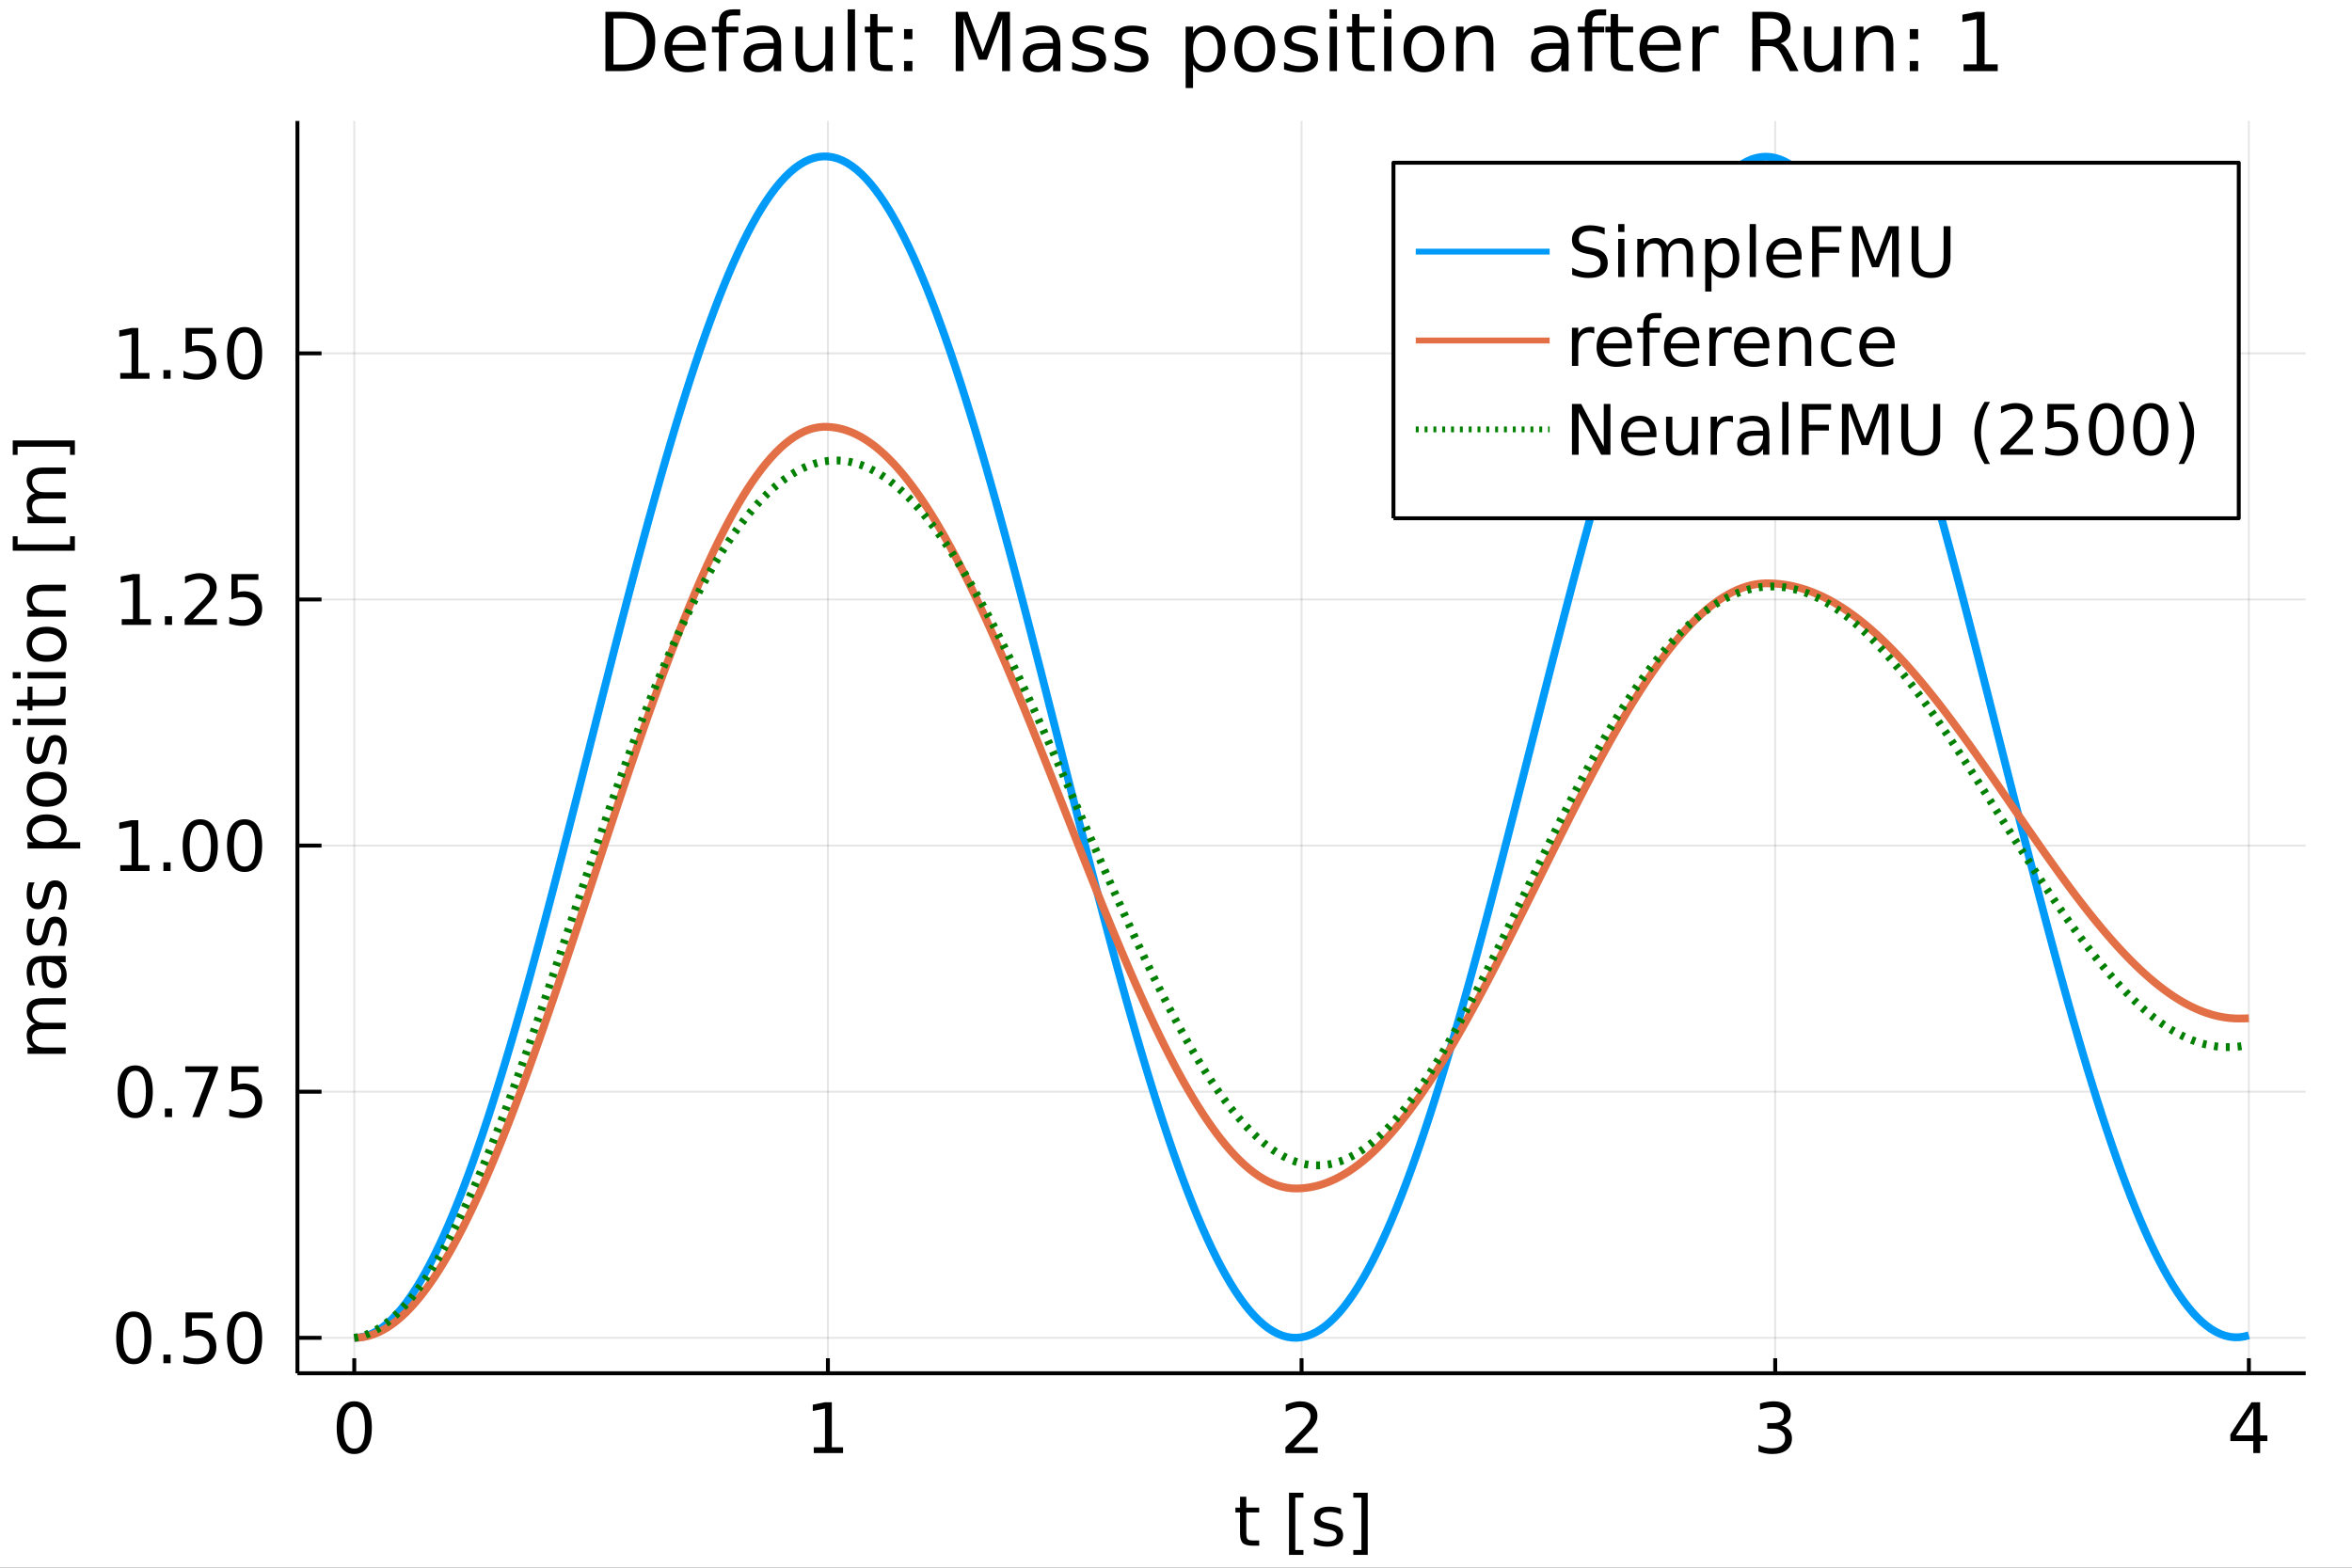 <svg xmlns="http://www.w3.org/2000/svg" xmlns:xlink="http://www.w3.org/1999/xlink" width="600" height="400" viewBox="0 0 2400 1600"><rect x="0" y="0" width="2400" height="1600" fill="#333333" stroke="none"/><defs><clipPath id="clip690"><rect width="2400" height="1600" x="0" y="0"/></clipPath></defs><path fill="#fff" fill-opacity="1" fill-rule="evenodd" d="M0 1600 L2400 1600 L2400 0 L0 0 Z" clip-path="url(#clip690)"/><defs><clipPath id="clip691"><rect width="1681" height="1600" x="480" y="0"/></clipPath></defs><path fill="#fff" fill-opacity="1" fill-rule="evenodd" d="M303.503 1401.58 L2352.76 1401.58 L2352.76 123.472 L303.503 123.472 Z" clip-path="url(#clip690)"/><defs><clipPath id="clip692"><rect width="2050" height="1279" x="303" y="123"/></clipPath></defs><polyline style="stroke:#000;stroke-linecap:butt;stroke-linejoin:round;stroke-width:2;stroke-opacity:.1;fill:none" points="361.501 1401.58 361.501 123.472" clip-path="url(#clip692)"/><polyline style="stroke:#000;stroke-linecap:butt;stroke-linejoin:round;stroke-width:2;stroke-opacity:.1;fill:none" points="844.815 1401.58 844.815 123.472" clip-path="url(#clip692)"/><polyline style="stroke:#000;stroke-linecap:butt;stroke-linejoin:round;stroke-width:2;stroke-opacity:.1;fill:none" points="1328.13 1401.58 1328.13 123.472" clip-path="url(#clip692)"/><polyline style="stroke:#000;stroke-linecap:butt;stroke-linejoin:round;stroke-width:2;stroke-opacity:.1;fill:none" points="1811.44 1401.58 1811.44 123.472" clip-path="url(#clip692)"/><polyline style="stroke:#000;stroke-linecap:butt;stroke-linejoin:round;stroke-width:2;stroke-opacity:.1;fill:none" points="2294.76 1401.58 2294.76 123.472" clip-path="url(#clip692)"/><polyline style="stroke:#000;stroke-linecap:butt;stroke-linejoin:round;stroke-width:4;stroke-opacity:1;fill:none" points="303.503 1401.58 2352.76 1401.58" clip-path="url(#clip690)"/><polyline style="stroke:#000;stroke-linecap:butt;stroke-linejoin:round;stroke-width:4;stroke-opacity:1;fill:none" points="361.501 1401.58 361.501 1386.24" clip-path="url(#clip690)"/><polyline style="stroke:#000;stroke-linecap:butt;stroke-linejoin:round;stroke-width:4;stroke-opacity:1;fill:none" points="844.815 1401.58 844.815 1386.24" clip-path="url(#clip690)"/><polyline style="stroke:#000;stroke-linecap:butt;stroke-linejoin:round;stroke-width:4;stroke-opacity:1;fill:none" points="1328.13 1401.58 1328.13 1386.24" clip-path="url(#clip690)"/><polyline style="stroke:#000;stroke-linecap:butt;stroke-linejoin:round;stroke-width:4;stroke-opacity:1;fill:none" points="1811.44 1401.58 1811.44 1386.24" clip-path="url(#clip690)"/><polyline style="stroke:#000;stroke-linecap:butt;stroke-linejoin:round;stroke-width:4;stroke-opacity:1;fill:none" points="2294.76 1401.58 2294.76 1386.24" clip-path="url(#clip690)"/><path fill="#000" fill-opacity="1" fill-rule="evenodd" d="M361.501 1435.77 Q356.084 1435.77 353.341 1441.11 Q350.633 1446.43 350.633 1457.12 Q350.633 1467.78 353.341 1473.13 Q356.084 1478.44 361.501 1478.44 Q366.952 1478.44 369.66 1473.13 Q372.403 1467.78 372.403 1457.12 Q372.403 1446.43 369.66 1441.11 Q366.952 1435.77 361.501 1435.77 M361.501 1430.21 Q370.216 1430.21 374.799 1437.12 Q379.417 1443.99 379.417 1457.12 Q379.417 1470.21 374.799 1477.12 Q370.216 1483.99 361.501 1483.99 Q352.785 1483.99 348.167 1477.12 Q343.584 1470.21 343.584 1457.12 Q343.584 1443.99 348.167 1437.12 Q352.785 1430.21 361.501 1430.21 Z" clip-path="url(#clip690)"/><path fill="#000" fill-opacity="1" fill-rule="evenodd" d="M830.388 1477.09 L841.846 1477.09 L841.846 1437.54 L829.381 1440.04 L829.381 1433.65 L841.777 1431.15 L848.791 1431.15 L848.791 1477.09 L860.249 1477.09 L860.249 1482.99 L830.388 1482.99 L830.388 1477.09 Z" clip-path="url(#clip690)"/><path fill="#000" fill-opacity="1" fill-rule="evenodd" d="M1320.11 1477.09 L1344.59 1477.09 L1344.59 1482.99 L1311.67 1482.99 L1311.67 1477.09 Q1315.66 1472.95 1322.54 1466.01 Q1329.45 1459.03 1331.22 1457.02 Q1334.59 1453.23 1335.91 1450.63 Q1337.26 1447.99 1337.26 1445.45 Q1337.26 1441.32 1334.34 1438.72 Q1331.46 1436.11 1326.81 1436.11 Q1323.51 1436.11 1319.83 1437.26 Q1316.19 1438.4 1312.02 1440.73 L1312.02 1433.65 Q1316.25 1431.95 1319.94 1431.08 Q1323.62 1430.21 1326.67 1430.21 Q1334.73 1430.21 1339.52 1434.24 Q1344.31 1438.27 1344.31 1445 Q1344.31 1448.2 1343.09 1451.08 Q1341.91 1453.93 1338.75 1457.81 Q1337.89 1458.82 1333.23 1463.65 Q1328.58 1468.44 1320.11 1477.09 Z" clip-path="url(#clip690)"/><path fill="#000" fill-opacity="1" fill-rule="evenodd" d="M1817.82 1455.04 Q1822.85 1456.11 1825.66 1459.52 Q1828.51 1462.92 1828.51 1467.92 Q1828.51 1475.59 1823.23 1479.79 Q1817.95 1483.99 1808.23 1483.99 Q1804.97 1483.99 1801.5 1483.34 Q1798.06 1482.71 1794.38 1481.43 L1794.38 1474.65 Q1797.29 1476.36 1800.77 1477.22 Q1804.24 1478.09 1808.02 1478.09 Q1814.62 1478.09 1818.06 1475.49 Q1821.53 1472.88 1821.53 1467.92 Q1821.53 1463.34 1818.3 1460.77 Q1815.11 1458.16 1809.38 1458.16 L1803.34 1458.16 L1803.34 1452.4 L1809.66 1452.4 Q1814.83 1452.4 1817.57 1450.35 Q1820.32 1448.27 1820.32 1444.38 Q1820.32 1440.38 1817.47 1438.27 Q1814.66 1436.11 1809.38 1436.11 Q1806.5 1436.11 1803.2 1436.74 Q1799.9 1437.36 1795.94 1438.68 L1795.94 1432.43 Q1799.93 1431.32 1803.41 1430.77 Q1806.91 1430.21 1810 1430.21 Q1817.99 1430.21 1822.64 1433.86 Q1827.29 1437.47 1827.29 1443.65 Q1827.29 1447.95 1824.83 1450.94 Q1822.36 1453.89 1817.82 1455.04 Z" clip-path="url(#clip690)"/><path fill="#000" fill-opacity="1" fill-rule="evenodd" d="M2299.27 1437.26 L2281.56 1464.93 L2299.27 1464.93 L2299.27 1437.26 M2297.43 1431.15 L2306.25 1431.15 L2306.25 1464.93 L2313.65 1464.93 L2313.65 1470.77 L2306.25 1470.77 L2306.25 1482.99 L2299.27 1482.99 L2299.27 1470.77 L2275.87 1470.77 L2275.87 1463.99 L2297.43 1431.15 Z" clip-path="url(#clip690)"/><path fill="#000" fill-opacity="1" fill-rule="evenodd" d="M1271.74 1527.62 L1271.74 1538.66 L1284.9 1538.66 L1284.9 1543.62 L1271.74 1543.62 L1271.74 1564.74 Q1271.74 1569.49 1273.03 1570.85 Q1274.35 1572.2 1278.34 1572.2 L1284.9 1572.2 L1284.9 1577.55 L1278.34 1577.55 Q1270.94 1577.55 1268.13 1574.8 Q1265.32 1572.03 1265.32 1564.74 L1265.32 1543.62 L1260.63 1543.62 L1260.63 1538.66 L1265.32 1538.66 L1265.32 1527.62 L1271.74 1527.62 Z" clip-path="url(#clip690)"/><path fill="#000" fill-opacity="1" fill-rule="evenodd" d="M1315.32 1523.52 L1330.04 1523.52 L1330.04 1528.49 L1321.71 1528.49 L1321.71 1581.96 L1330.04 1581.96 L1330.04 1586.92 L1315.32 1586.92 L1315.32 1523.52 Z" clip-path="url(#clip690)"/><path fill="#000" fill-opacity="1" fill-rule="evenodd" d="M1368.44 1539.8 L1368.44 1545.85 Q1365.73 1544.46 1362.82 1543.76 Q1359.9 1543.07 1356.78 1543.07 Q1352.02 1543.07 1349.62 1544.53 Q1347.26 1545.99 1347.26 1548.9 Q1347.26 1551.12 1348.96 1552.41 Q1350.66 1553.66 1355.8 1554.8 L1357.99 1555.29 Q1364.8 1556.75 1367.64 1559.42 Q1370.53 1562.06 1370.53 1566.82 Q1370.53 1572.24 1366.22 1575.4 Q1361.95 1578.55 1354.45 1578.55 Q1351.32 1578.55 1347.92 1577.93 Q1344.55 1577.34 1340.8 1576.12 L1340.8 1569.53 Q1344.34 1571.37 1347.78 1572.3 Q1351.22 1573.21 1354.59 1573.21 Q1359.1 1573.21 1361.53 1571.68 Q1363.96 1570.12 1363.96 1567.3 Q1363.96 1564.7 1362.19 1563.31 Q1360.46 1561.92 1354.52 1560.64 L1352.3 1560.12 Q1346.36 1558.87 1343.72 1556.3 Q1341.08 1553.69 1341.08 1549.18 Q1341.08 1543.69 1344.97 1540.71 Q1348.86 1537.72 1356.01 1537.72 Q1359.55 1537.72 1362.68 1538.24 Q1365.8 1538.76 1368.44 1539.8 Z" clip-path="url(#clip690)"/><path fill="#000" fill-opacity="1" fill-rule="evenodd" d="M1395.63 1523.52 L1395.63 1586.92 L1380.91 1586.92 L1380.91 1581.96 L1389.21 1581.96 L1389.21 1528.49 L1380.91 1528.49 L1380.91 1523.52 L1395.63 1523.52 Z" clip-path="url(#clip690)"/><polyline style="stroke:#000;stroke-linecap:butt;stroke-linejoin:round;stroke-width:2;stroke-opacity:.1;fill:none" points="303.503 1365.41 2352.76 1365.41" clip-path="url(#clip692)"/><polyline style="stroke:#000;stroke-linecap:butt;stroke-linejoin:round;stroke-width:2;stroke-opacity:.1;fill:none" points="303.503 1114.21 2352.76 1114.21" clip-path="url(#clip692)"/><polyline style="stroke:#000;stroke-linecap:butt;stroke-linejoin:round;stroke-width:2;stroke-opacity:.1;fill:none" points="303.503 863.02 2352.76 863.02" clip-path="url(#clip692)"/><polyline style="stroke:#000;stroke-linecap:butt;stroke-linejoin:round;stroke-width:2;stroke-opacity:.1;fill:none" points="303.503 611.826 2352.76 611.826" clip-path="url(#clip692)"/><polyline style="stroke:#000;stroke-linecap:butt;stroke-linejoin:round;stroke-width:2;stroke-opacity:.1;fill:none" points="303.503 360.632 2352.76 360.632" clip-path="url(#clip692)"/><polyline style="stroke:#000;stroke-linecap:butt;stroke-linejoin:round;stroke-width:4;stroke-opacity:1;fill:none" points="303.503 1401.58 303.503 123.472" clip-path="url(#clip690)"/><polyline style="stroke:#000;stroke-linecap:butt;stroke-linejoin:round;stroke-width:4;stroke-opacity:1;fill:none" points="303.503 1365.41 328.094 1365.41" clip-path="url(#clip690)"/><polyline style="stroke:#000;stroke-linecap:butt;stroke-linejoin:round;stroke-width:4;stroke-opacity:1;fill:none" points="303.503 1114.21 328.094 1114.21" clip-path="url(#clip690)"/><polyline style="stroke:#000;stroke-linecap:butt;stroke-linejoin:round;stroke-width:4;stroke-opacity:1;fill:none" points="303.503 863.02 328.094 863.02" clip-path="url(#clip690)"/><polyline style="stroke:#000;stroke-linecap:butt;stroke-linejoin:round;stroke-width:4;stroke-opacity:1;fill:none" points="303.503 611.826 328.094 611.826" clip-path="url(#clip690)"/><polyline style="stroke:#000;stroke-linecap:butt;stroke-linejoin:round;stroke-width:4;stroke-opacity:1;fill:none" points="303.503 360.632 328.094 360.632" clip-path="url(#clip690)"/><path fill="#000" fill-opacity="1" fill-rule="evenodd" d="M136.497 1344.11 Q131.08 1344.11 128.337 1349.45 Q125.629 1354.76 125.629 1365.46 Q125.629 1376.12 128.337 1381.47 Q131.08 1386.78 136.497 1386.78 Q141.948 1386.78 144.656 1381.47 Q147.399 1376.12 147.399 1365.46 Q147.399 1354.76 144.656 1349.45 Q141.948 1344.11 136.497 1344.11 M136.497 1338.55 Q145.212 1338.55 149.795 1345.46 Q154.413 1352.33 154.413 1365.46 Q154.413 1378.55 149.795 1385.46 Q145.212 1392.33 136.497 1392.33 Q127.781 1392.33 123.163 1385.46 Q118.58 1378.55 118.58 1365.46 Q118.58 1352.33 123.163 1345.46 Q127.781 1338.55 136.497 1338.55 Z" clip-path="url(#clip690)"/><path fill="#000" fill-opacity="1" fill-rule="evenodd" d="M166.74 1382.51 L174.066 1382.51 L174.066 1391.33 L166.74 1391.33 L166.74 1382.51 Z" clip-path="url(#clip690)"/><path fill="#000" fill-opacity="1" fill-rule="evenodd" d="M189.413 1339.49 L216.948 1339.49 L216.948 1345.39 L195.837 1345.39 L195.837 1358.1 Q197.364 1357.58 198.892 1357.33 Q200.42 1357.06 201.948 1357.06 Q210.628 1357.06 215.698 1361.81 Q220.767 1366.57 220.767 1374.7 Q220.767 1383.06 215.559 1387.72 Q210.35 1392.33 200.871 1392.33 Q197.608 1392.33 194.205 1391.78 Q190.837 1391.22 187.226 1390.11 L187.226 1383.06 Q190.351 1384.76 193.684 1385.6 Q197.017 1386.43 200.732 1386.43 Q206.739 1386.43 210.246 1383.27 Q213.753 1380.11 213.753 1374.7 Q213.753 1369.28 210.246 1366.12 Q206.739 1362.96 200.732 1362.96 Q197.92 1362.96 195.108 1363.58 Q192.33 1364.21 189.413 1365.53 L189.413 1339.49 Z" clip-path="url(#clip690)"/><path fill="#000" fill-opacity="1" fill-rule="evenodd" d="M249.586 1344.11 Q244.17 1344.11 241.427 1349.45 Q238.718 1354.76 238.718 1365.46 Q238.718 1376.12 241.427 1381.47 Q244.17 1386.78 249.586 1386.78 Q255.038 1386.78 257.746 1381.47 Q260.489 1376.12 260.489 1365.46 Q260.489 1354.76 257.746 1349.45 Q255.038 1344.11 249.586 1344.11 M249.586 1338.55 Q258.302 1338.55 262.885 1345.46 Q267.503 1352.33 267.503 1365.46 Q267.503 1378.55 262.885 1385.46 Q258.302 1392.33 249.586 1392.33 Q240.871 1392.33 236.253 1385.46 Q231.67 1378.55 231.67 1365.46 Q231.67 1352.33 236.253 1345.46 Q240.871 1338.55 249.586 1338.55 Z" clip-path="url(#clip690)"/><path fill="#000" fill-opacity="1" fill-rule="evenodd" d="M137.99 1092.91 Q132.573 1092.91 129.83 1098.26 Q127.122 1103.57 127.122 1114.27 Q127.122 1124.93 129.83 1130.27 Q132.573 1135.58 137.99 1135.58 Q143.441 1135.58 146.149 1130.27 Q148.892 1124.93 148.892 1114.27 Q148.892 1103.57 146.149 1098.26 Q143.441 1092.91 137.99 1092.91 M137.99 1087.36 Q146.705 1087.36 151.288 1094.27 Q155.906 1101.14 155.906 1114.27 Q155.906 1127.36 151.288 1134.27 Q146.705 1141.14 137.99 1141.14 Q129.275 1141.14 124.657 1134.27 Q120.073 1127.36 120.073 1114.27 Q120.073 1101.14 124.657 1094.27 Q129.275 1087.36 137.99 1087.36 Z" clip-path="url(#clip690)"/><path fill="#000" fill-opacity="1" fill-rule="evenodd" d="M168.233 1131.31 L175.559 1131.31 L175.559 1140.13 L168.233 1140.13 L168.233 1131.31 Z" clip-path="url(#clip690)"/><path fill="#000" fill-opacity="1" fill-rule="evenodd" d="M189.066 1088.29 L222.399 1088.29 L222.399 1091.28 L203.58 1140.13 L196.253 1140.13 L213.962 1094.2 L189.066 1094.2 L189.066 1088.29 Z" clip-path="url(#clip690)"/><path fill="#000" fill-opacity="1" fill-rule="evenodd" d="M236.149 1088.29 L263.684 1088.29 L263.684 1094.2 L242.573 1094.2 L242.573 1106.9 Q244.1 1106.38 245.628 1106.14 Q247.156 1105.86 248.684 1105.86 Q257.364 1105.86 262.434 1110.62 Q267.503 1115.38 267.503 1123.5 Q267.503 1131.87 262.295 1136.52 Q257.086 1141.14 247.607 1141.14 Q244.343 1141.14 240.941 1140.58 Q237.573 1140.03 233.961 1138.92 L233.961 1131.87 Q237.086 1133.57 240.42 1134.4 Q243.753 1135.24 247.468 1135.24 Q253.475 1135.24 256.982 1132.08 Q260.489 1128.92 260.489 1123.5 Q260.489 1118.08 256.982 1114.93 Q253.475 1111.77 247.468 1111.77 Q244.656 1111.77 241.843 1112.39 Q239.066 1113.02 236.149 1114.33 L236.149 1088.29 Z" clip-path="url(#clip690)"/><path fill="#000" fill-opacity="1" fill-rule="evenodd" d="M122.712 883.037 L134.17 883.037 L134.17 843.488 L121.705 845.988 L121.705 839.6 L134.101 837.1 L141.115 837.1 L141.115 883.037 L152.573 883.037 L152.573 888.94 L122.712 888.94 L122.712 883.037 Z" clip-path="url(#clip690)"/><path fill="#000" fill-opacity="1" fill-rule="evenodd" d="M166.74 880.12 L174.066 880.12 L174.066 888.94 L166.74 888.94 L166.74 880.12 Z" clip-path="url(#clip690)"/><path fill="#000" fill-opacity="1" fill-rule="evenodd" d="M204.344 841.718 Q198.927 841.718 196.184 847.065 Q193.476 852.377 193.476 863.072 Q193.476 873.731 196.184 879.079 Q198.927 884.391 204.344 884.391 Q209.795 884.391 212.503 879.079 Q215.246 873.731 215.246 863.072 Q215.246 852.377 212.503 847.065 Q209.795 841.718 204.344 841.718 M204.344 836.162 Q213.059 836.162 217.642 843.072 Q222.26 849.947 222.26 863.072 Q222.26 876.162 217.642 883.072 Q213.059 889.947 204.344 889.947 Q195.628 889.947 191.01 883.072 Q186.427 876.162 186.427 863.072 Q186.427 849.947 191.01 843.072 Q195.628 836.162 204.344 836.162 Z" clip-path="url(#clip690)"/><path fill="#000" fill-opacity="1" fill-rule="evenodd" d="M249.586 841.718 Q244.17 841.718 241.427 847.065 Q238.718 852.377 238.718 863.072 Q238.718 873.731 241.427 879.079 Q244.17 884.391 249.586 884.391 Q255.038 884.391 257.746 879.079 Q260.489 873.731 260.489 863.072 Q260.489 852.377 257.746 847.065 Q255.038 841.718 249.586 841.718 M249.586 836.162 Q258.302 836.162 262.885 843.072 Q267.503 849.947 267.503 863.072 Q267.503 876.162 262.885 883.072 Q258.302 889.947 249.586 889.947 Q240.871 889.947 236.253 883.072 Q231.67 876.162 231.67 863.072 Q231.67 849.947 236.253 843.072 Q240.871 836.162 249.586 836.162 Z" clip-path="url(#clip690)"/><path fill="#000" fill-opacity="1" fill-rule="evenodd" d="M124.205 631.843 L135.663 631.843 L135.663 592.295 L123.198 594.795 L123.198 588.406 L135.594 585.906 L142.608 585.906 L142.608 631.843 L154.066 631.843 L154.066 637.746 L124.205 637.746 L124.205 631.843 Z" clip-path="url(#clip690)"/><path fill="#000" fill-opacity="1" fill-rule="evenodd" d="M168.233 628.927 L175.559 628.927 L175.559 637.746 L168.233 637.746 L168.233 628.927 Z" clip-path="url(#clip690)"/><path fill="#000" fill-opacity="1" fill-rule="evenodd" d="M196.878 631.843 L221.357 631.843 L221.357 637.746 L188.441 637.746 L188.441 631.843 Q192.434 627.711 199.309 620.767 Q206.219 613.788 207.989 611.774 Q211.357 607.989 212.677 605.385 Q214.031 602.746 214.031 600.211 Q214.031 596.08 211.114 593.475 Q208.232 590.871 203.58 590.871 Q200.281 590.871 196.601 592.017 Q192.955 593.163 188.788 595.489 L188.788 588.406 Q193.024 586.705 196.705 585.837 Q200.385 584.968 203.441 584.968 Q211.496 584.968 216.288 588.996 Q221.08 593.024 221.08 599.76 Q221.08 602.954 219.864 605.836 Q218.684 608.684 215.524 612.572 Q214.656 613.579 210.003 618.406 Q205.351 623.197 196.878 631.843 Z" clip-path="url(#clip690)"/><path fill="#000" fill-opacity="1" fill-rule="evenodd" d="M236.149 585.906 L263.684 585.906 L263.684 591.809 L242.573 591.809 L242.573 604.517 Q244.1 603.996 245.628 603.753 Q247.156 603.475 248.684 603.475 Q257.364 603.475 262.434 608.232 Q267.503 612.989 267.503 621.114 Q267.503 629.482 262.295 634.135 Q257.086 638.753 247.607 638.753 Q244.343 638.753 240.941 638.197 Q237.573 637.642 233.961 636.531 L233.961 629.482 Q237.086 631.184 240.42 632.017 Q243.753 632.85 247.468 632.85 Q253.475 632.85 256.982 629.69 Q260.489 626.531 260.489 621.114 Q260.489 615.697 256.982 612.538 Q253.475 609.378 247.468 609.378 Q244.656 609.378 241.843 610.003 Q239.066 610.628 236.149 611.948 L236.149 585.906 Z" clip-path="url(#clip690)"/><path fill="#000" fill-opacity="1" fill-rule="evenodd" d="M122.712 380.65 L134.17 380.65 L134.17 341.101 L121.705 343.601 L121.705 337.212 L134.101 334.712 L141.115 334.712 L141.115 380.65 L152.573 380.65 L152.573 386.552 L122.712 386.552 L122.712 380.65 Z" clip-path="url(#clip690)"/><path fill="#000" fill-opacity="1" fill-rule="evenodd" d="M166.74 377.733 L174.066 377.733 L174.066 386.552 L166.74 386.552 L166.74 377.733 Z" clip-path="url(#clip690)"/><path fill="#000" fill-opacity="1" fill-rule="evenodd" d="M189.413 334.712 L216.948 334.712 L216.948 340.615 L195.837 340.615 L195.837 353.323 Q197.364 352.802 198.892 352.559 Q200.42 352.282 201.948 352.282 Q210.628 352.282 215.698 357.039 Q220.767 361.795 220.767 369.92 Q220.767 378.288 215.559 382.941 Q210.35 387.559 200.871 387.559 Q197.608 387.559 194.205 387.004 Q190.837 386.448 187.226 385.337 L187.226 378.288 Q190.351 379.99 193.684 380.823 Q197.017 381.656 200.732 381.656 Q206.739 381.656 210.246 378.497 Q213.753 375.337 213.753 369.92 Q213.753 364.504 210.246 361.344 Q206.739 358.184 200.732 358.184 Q197.92 358.184 195.108 358.809 Q192.33 359.434 189.413 360.754 L189.413 334.712 Z" clip-path="url(#clip690)"/><path fill="#000" fill-opacity="1" fill-rule="evenodd" d="M249.586 339.33 Q244.17 339.33 241.427 344.678 Q238.718 349.99 238.718 360.684 Q238.718 371.344 241.427 376.691 Q244.17 382.004 249.586 382.004 Q255.038 382.004 257.746 376.691 Q260.489 371.344 260.489 360.684 Q260.489 349.99 257.746 344.678 Q255.038 339.33 249.586 339.33 M249.586 333.775 Q258.302 333.775 262.885 340.684 Q267.503 347.559 267.503 360.684 Q267.503 373.775 262.885 380.684 Q258.302 387.559 249.586 387.559 Q240.871 387.559 236.253 380.684 Q231.67 373.775 231.67 360.684 Q231.67 347.559 236.253 340.684 Q240.871 333.775 249.586 333.775 Z" clip-path="url(#clip690)"/><path fill="#000" fill-opacity="1" fill-rule="evenodd" d="M35.605 1045.01 Q31.299 1042.61 29.251 1039.28 Q27.202 1035.94 27.202 1031.43 Q27.202 1025.35 31.473 1022.06 Q35.709 1018.76 43.556 1018.76 L67.028 1018.76 L67.028 1025.18 L43.764 1025.18 Q38.174 1025.18 35.466 1027.16 Q32.758 1029.14 32.758 1033.2 Q32.758 1038.17 36.056 1041.05 Q39.355 1043.93 45.049 1043.93 L67.028 1043.93 L67.028 1050.35 L43.764 1050.35 Q38.139 1050.35 35.466 1052.33 Q32.758 1054.31 32.758 1058.44 Q32.758 1063.34 36.091 1066.22 Q39.389 1069.1 45.049 1069.1 L67.028 1069.1 L67.028 1075.53 L28.14 1075.53 L28.14 1069.1 L34.181 1069.1 Q30.605 1066.92 28.903 1063.86 Q27.202 1060.81 27.202 1056.6 Q27.202 1052.37 29.355 1049.42 Q31.508 1046.43 35.605 1045.01 Z" clip-path="url(#clip690)"/><path fill="#000" fill-opacity="1" fill-rule="evenodd" d="M47.48 988.341 Q47.48 996.084 49.251 999.07 Q51.021 1002.06 55.292 1002.06 Q58.695 1002.06 60.709 999.834 Q62.688 997.577 62.688 993.723 Q62.688 988.41 58.938 985.216 Q55.153 981.987 48.903 981.987 L47.48 981.987 L47.48 988.341 M44.841 975.598 L67.028 975.598 L67.028 981.987 L61.125 981.987 Q64.667 984.174 66.368 987.438 Q68.035 990.702 68.035 995.424 Q68.035 1001.4 64.702 1004.94 Q61.334 1008.44 55.709 1008.44 Q49.146 1008.44 45.813 1004.07 Q42.48 999.66 42.48 990.945 L42.48 981.987 L41.855 981.987 Q37.445 981.987 35.049 984.903 Q32.619 987.785 32.619 993.028 Q32.619 996.362 33.417 999.521 Q34.216 1002.68 35.813 1005.6 L29.91 1005.6 Q28.556 1002.09 27.896 998.792 Q27.202 995.493 27.202 992.369 Q27.202 983.931 31.577 979.764 Q35.952 975.598 44.841 975.598 Z" clip-path="url(#clip690)"/><path fill="#000" fill-opacity="1" fill-rule="evenodd" d="M29.285 937.647 L35.327 937.647 Q33.938 940.355 33.244 943.272 Q32.549 946.188 32.549 949.313 Q32.549 954.07 34.008 956.466 Q35.466 958.827 38.383 958.827 Q40.605 958.827 41.889 957.126 Q43.139 955.424 44.285 950.285 L44.771 948.098 Q46.23 941.292 48.903 938.445 Q51.542 935.563 56.299 935.563 Q61.716 935.563 64.875 939.869 Q68.035 944.14 68.035 951.64 Q68.035 954.765 67.41 958.167 Q66.82 961.535 65.605 965.285 L59.007 965.285 Q60.848 961.744 61.785 958.306 Q62.688 954.869 62.688 951.501 Q62.688 946.987 61.16 944.556 Q59.598 942.126 56.785 942.126 Q54.181 942.126 52.792 943.897 Q51.403 945.633 50.118 951.57 L49.598 953.792 Q48.348 959.73 45.778 962.369 Q43.174 965.008 38.66 965.008 Q33.174 965.008 30.188 961.119 Q27.202 957.23 27.202 950.077 Q27.202 946.535 27.723 943.41 Q28.244 940.285 29.285 937.647 Z" clip-path="url(#clip690)"/><path fill="#000" fill-opacity="1" fill-rule="evenodd" d="M29.285 900.598 L35.327 900.598 Q33.938 903.306 33.244 906.223 Q32.549 909.14 32.549 912.265 Q32.549 917.022 34.008 919.418 Q35.466 921.779 38.383 921.779 Q40.605 921.779 41.889 920.077 Q43.139 918.376 44.285 913.237 L44.771 911.049 Q46.23 904.244 48.903 901.397 Q51.542 898.515 56.299 898.515 Q61.716 898.515 64.875 902.82 Q68.035 907.091 68.035 914.591 Q68.035 917.716 67.41 921.119 Q66.82 924.487 65.605 928.237 L59.007 928.237 Q60.848 924.695 61.785 921.258 Q62.688 917.82 62.688 914.452 Q62.688 909.938 61.16 907.508 Q59.598 905.077 56.785 905.077 Q54.181 905.077 52.792 906.848 Q51.403 908.584 50.118 914.522 L49.598 916.744 Q48.348 922.681 45.778 925.32 Q43.174 927.959 38.66 927.959 Q33.174 927.959 30.188 924.07 Q27.202 920.181 27.202 913.029 Q27.202 909.487 27.723 906.362 Q28.244 903.237 29.285 900.598 Z" clip-path="url(#clip690)"/><path fill="#000" fill-opacity="1" fill-rule="evenodd" d="M61.195 859.557 L81.82 859.557 L81.82 865.98 L28.14 865.98 L28.14 859.557 L34.042 859.557 Q30.57 857.543 28.903 854.487 Q27.202 851.397 27.202 847.126 Q27.202 840.043 32.827 835.633 Q38.452 831.189 47.618 831.189 Q56.785 831.189 62.41 835.633 Q68.035 840.043 68.035 847.126 Q68.035 851.397 66.368 854.487 Q64.667 857.543 61.195 859.557 M47.618 837.821 Q40.57 837.821 36.577 840.737 Q32.549 843.619 32.549 848.689 Q32.549 853.758 36.577 856.675 Q40.57 859.557 47.618 859.557 Q54.667 859.557 58.695 856.675 Q62.688 853.758 62.688 848.689 Q62.688 843.619 58.695 840.737 Q54.667 837.821 47.618 837.821 Z" clip-path="url(#clip690)"/><path fill="#000" fill-opacity="1" fill-rule="evenodd" d="M32.619 805.529 Q32.619 810.668 36.646 813.654 Q40.639 816.64 47.618 816.64 Q54.598 816.64 58.625 813.689 Q62.618 810.703 62.618 805.529 Q62.618 800.425 58.591 797.439 Q54.563 794.453 47.618 794.453 Q40.709 794.453 36.681 797.439 Q32.619 800.425 32.619 805.529 M27.202 805.529 Q27.202 797.196 32.619 792.439 Q38.035 787.682 47.618 787.682 Q57.167 787.682 62.618 792.439 Q68.035 797.196 68.035 805.529 Q68.035 813.897 62.618 818.654 Q57.167 823.376 47.618 823.376 Q38.035 823.376 32.619 818.654 Q27.202 813.897 27.202 805.529 Z" clip-path="url(#clip690)"/><path fill="#000" fill-opacity="1" fill-rule="evenodd" d="M29.285 752.3 L35.327 752.3 Q33.938 755.009 33.244 757.925 Q32.549 760.842 32.549 763.967 Q32.549 768.724 34.008 771.12 Q35.466 773.481 38.383 773.481 Q40.605 773.481 41.889 771.779 Q43.139 770.078 44.285 764.939 L44.771 762.752 Q46.23 755.946 48.903 753.099 Q51.542 750.217 56.299 750.217 Q61.716 750.217 64.875 754.523 Q68.035 758.793 68.035 766.293 Q68.035 769.418 67.41 772.821 Q66.82 776.189 65.605 779.939 L59.007 779.939 Q60.848 776.397 61.785 772.96 Q62.688 769.522 62.688 766.154 Q62.688 761.641 61.16 759.21 Q59.598 756.779 56.785 756.779 Q54.181 756.779 52.792 758.55 Q51.403 760.286 50.118 766.224 L49.598 768.446 Q48.348 774.384 45.778 777.022 Q43.174 779.661 38.66 779.661 Q33.174 779.661 30.188 775.772 Q27.202 771.884 27.202 764.731 Q27.202 761.189 27.723 758.064 Q28.244 754.939 29.285 752.3 Z" clip-path="url(#clip690)"/><path fill="#000" fill-opacity="1" fill-rule="evenodd" d="M28.14 740.043 L28.14 733.655 L67.028 733.655 L67.028 740.043 L28.14 740.043 M13.001 740.043 L13.001 733.655 L21.091 733.655 L21.091 740.043 L13.001 740.043 Z" clip-path="url(#clip690)"/><path fill="#000" fill-opacity="1" fill-rule="evenodd" d="M17.098 713.967 L28.14 713.967 L28.14 700.808 L33.105 700.808 L33.105 713.967 L54.216 713.967 Q58.973 713.967 60.327 712.683 Q61.681 711.363 61.681 707.37 L61.681 700.808 L67.028 700.808 L67.028 707.37 Q67.028 714.766 64.285 717.578 Q61.507 720.391 54.216 720.391 L33.105 720.391 L33.105 725.078 L28.14 725.078 L28.14 720.391 L17.098 720.391 L17.098 713.967 Z" clip-path="url(#clip690)"/><path fill="#000" fill-opacity="1" fill-rule="evenodd" d="M28.14 692.405 L28.14 686.016 L67.028 686.016 L67.028 692.405 L28.14 692.405 M13.001 692.405 L13.001 686.016 L21.091 686.016 L21.091 692.405 L13.001 692.405 Z" clip-path="url(#clip690)"/><path fill="#000" fill-opacity="1" fill-rule="evenodd" d="M32.619 657.579 Q32.619 662.717 36.646 665.704 Q40.639 668.69 47.618 668.69 Q54.598 668.69 58.625 665.738 Q62.618 662.752 62.618 657.579 Q62.618 652.474 58.591 649.488 Q54.563 646.502 47.618 646.502 Q40.709 646.502 36.681 649.488 Q32.619 652.474 32.619 657.579 M27.202 657.579 Q27.202 649.245 32.619 644.488 Q38.035 639.732 47.618 639.732 Q57.167 639.732 62.618 644.488 Q68.035 649.245 68.035 657.579 Q68.035 665.947 62.618 670.704 Q57.167 675.426 47.618 675.426 Q38.035 675.426 32.619 670.704 Q27.202 665.947 27.202 657.579 Z" clip-path="url(#clip690)"/><path fill="#000" fill-opacity="1" fill-rule="evenodd" d="M43.556 596.815 L67.028 596.815 L67.028 603.204 L43.764 603.204 Q38.244 603.204 35.501 605.357 Q32.758 607.509 32.758 611.815 Q32.758 616.989 36.056 619.975 Q39.355 622.961 45.049 622.961 L67.028 622.961 L67.028 629.384 L28.14 629.384 L28.14 622.961 L34.181 622.961 Q30.674 620.669 28.938 617.579 Q27.202 614.454 27.202 610.391 Q27.202 603.69 31.369 600.253 Q35.501 596.815 43.556 596.815 Z" clip-path="url(#clip690)"/><path fill="#000" fill-opacity="1" fill-rule="evenodd" d="M13.001 562.058 L13.001 547.336 L17.966 547.336 L17.966 555.669 L71.438 555.669 L71.438 547.336 L76.403 547.336 L76.403 562.058 L13.001 562.058 Z" clip-path="url(#clip690)"/><path fill="#000" fill-opacity="1" fill-rule="evenodd" d="M35.605 503.448 Q31.299 501.052 29.251 497.718 Q27.202 494.385 27.202 489.871 Q27.202 483.795 31.473 480.496 Q35.709 477.198 43.556 477.198 L67.028 477.198 L67.028 483.621 L43.764 483.621 Q38.174 483.621 35.466 485.6 Q32.758 487.58 32.758 491.642 Q32.758 496.607 36.056 499.489 Q39.355 502.371 45.049 502.371 L67.028 502.371 L67.028 508.795 L43.764 508.795 Q38.139 508.795 35.466 510.774 Q32.758 512.753 32.758 516.885 Q32.758 521.781 36.091 524.663 Q39.389 527.545 45.049 527.545 L67.028 527.545 L67.028 533.968 L28.14 533.968 L28.14 527.545 L34.181 527.545 Q30.605 525.357 28.903 522.302 Q27.202 519.246 27.202 515.045 Q27.202 510.809 29.355 507.857 Q31.508 504.871 35.605 503.448 Z" clip-path="url(#clip690)"/><path fill="#000" fill-opacity="1" fill-rule="evenodd" d="M13.001 449.524 L76.403 449.524 L76.403 464.246 L71.438 464.246 L71.438 455.948 L17.966 455.948 L17.966 464.246 L13.001 464.246 L13.001 449.524 Z" clip-path="url(#clip690)"/><path fill="#000" fill-opacity="1" fill-rule="evenodd" d="M625.966 18.82 L625.966 65.852 L635.85 65.852 Q648.367 65.852 654.16 60.18 Q659.994 54.509 659.994 42.275 Q659.994 30.122 654.16 24.492 Q648.367 18.82 635.85 18.82 L625.966 18.82 M617.783 12.096 L634.594 12.096 Q652.175 12.096 660.399 19.428 Q668.622 26.72 668.622 42.275 Q668.622 57.912 660.358 65.244 Q652.094 72.576 634.594 72.576 L617.783 72.576 L617.783 12.096 Z" clip-path="url(#clip690)"/><path fill="#000" fill-opacity="1" fill-rule="evenodd" d="M720.149 48.028 L720.149 51.673 L685.879 51.673 Q686.365 59.37 690.497 63.421 Q694.669 67.431 702.082 67.431 Q706.376 67.431 710.387 66.378 Q714.438 65.325 718.408 63.218 L718.408 70.267 Q714.397 71.968 710.184 72.86 Q705.971 73.751 701.637 73.751 Q690.78 73.751 684.421 67.431 Q678.101 61.112 678.101 50.337 Q678.101 39.197 684.096 32.675 Q690.132 26.112 700.341 26.112 Q709.496 26.112 714.802 32.026 Q720.149 37.9 720.149 48.028 M712.696 45.84 Q712.615 39.723 709.253 36.077 Q705.931 32.431 700.422 32.431 Q694.183 32.431 690.416 35.956 Q686.689 39.48 686.122 45.88 L712.696 45.84 Z" clip-path="url(#clip690)"/><path fill="#000" fill-opacity="1" fill-rule="evenodd" d="M755.352 9.544 L755.352 15.742 L748.222 15.742 Q744.212 15.742 742.632 17.362 Q741.093 18.983 741.093 23.195 L741.093 27.206 L753.367 27.206 L753.367 32.999 L741.093 32.999 L741.093 72.576 L733.598 72.576 L733.598 32.999 L726.469 32.999 L726.469 27.206 L733.598 27.206 L733.598 24.046 Q733.598 16.471 737.123 13.028 Q740.647 9.544 748.303 9.544 L755.352 9.544 Z" clip-path="url(#clip690)"/><path fill="#000" fill-opacity="1" fill-rule="evenodd" d="M782.209 49.769 Q773.176 49.769 769.692 51.835 Q766.208 53.901 766.208 58.884 Q766.208 62.854 768.801 65.203 Q771.434 67.512 775.93 67.512 Q782.128 67.512 785.855 63.137 Q789.622 58.722 789.622 51.43 L789.622 49.769 L782.209 49.769 M797.076 46.691 L797.076 72.576 L789.622 72.576 L789.622 65.689 Q787.07 69.821 783.263 71.806 Q779.455 73.751 773.945 73.751 Q766.978 73.751 762.846 69.862 Q758.755 65.933 758.755 59.37 Q758.755 51.714 763.859 47.825 Q769.003 43.936 779.171 43.936 L789.622 43.936 L789.622 43.207 Q789.622 38.062 786.22 35.267 Q782.857 32.431 776.741 32.431 Q772.852 32.431 769.165 33.363 Q765.479 34.295 762.076 36.158 L762.076 29.272 Q766.168 27.692 770.016 26.922 Q773.864 26.112 777.51 26.112 Q787.354 26.112 792.215 31.216 Q797.076 36.32 797.076 46.691 Z" clip-path="url(#clip690)"/><path fill="#000" fill-opacity="1" fill-rule="evenodd" d="M811.659 54.671 L811.659 27.206 L819.113 27.206 L819.113 54.387 Q819.113 60.828 821.625 64.069 Q824.136 67.269 829.159 67.269 Q835.195 67.269 838.679 63.421 Q842.203 59.573 842.203 52.929 L842.203 27.206 L849.657 27.206 L849.657 72.576 L842.203 72.576 L842.203 65.608 Q839.489 69.74 835.884 71.766 Q832.319 73.751 827.579 73.751 Q819.761 73.751 815.71 68.89 Q811.659 64.029 811.659 54.671 M830.415 26.112 L830.415 26.112 Z" clip-path="url(#clip690)"/><path fill="#000" fill-opacity="1" fill-rule="evenodd" d="M865.01 9.544 L872.463 9.544 L872.463 72.576 L865.01 72.576 L865.01 9.544 Z" clip-path="url(#clip690)"/><path fill="#000" fill-opacity="1" fill-rule="evenodd" d="M895.432 14.324 L895.432 27.206 L910.785 27.206 L910.785 32.999 L895.432 32.999 L895.432 57.628 Q895.432 63.178 896.931 64.758 Q898.47 66.338 903.129 66.338 L910.785 66.338 L910.785 72.576 L903.129 72.576 Q894.5 72.576 891.219 69.376 Q887.938 66.135 887.938 57.628 L887.938 32.999 L882.469 32.999 L882.469 27.206 L887.938 27.206 L887.938 14.324 L895.432 14.324 Z" clip-path="url(#clip690)"/><path fill="#000" fill-opacity="1" fill-rule="evenodd" d="M922.492 62.287 L931.04 62.287 L931.04 72.576 L922.492 72.576 L922.492 62.287 M922.492 29.677 L931.04 29.677 L931.04 39.966 L922.492 39.966 L922.492 29.677 Z" clip-path="url(#clip690)"/><path fill="#000" fill-opacity="1" fill-rule="evenodd" d="M975.235 12.096 L987.428 12.096 L1002.86 53.253 L1018.38 12.096 L1030.57 12.096 L1030.57 72.576 L1022.59 72.576 L1022.59 19.469 L1006.99 60.95 L998.771 60.95 L983.175 19.469 L983.175 72.576 L975.235 72.576 L975.235 12.096 Z" clip-path="url(#clip690)"/><path fill="#000" fill-opacity="1" fill-rule="evenodd" d="M1067.11 49.769 Q1058.08 49.769 1054.59 51.835 Q1051.11 53.901 1051.11 58.884 Q1051.11 62.854 1053.7 65.203 Q1056.33 67.512 1060.83 67.512 Q1067.03 67.512 1070.76 63.137 Q1074.52 58.722 1074.52 51.43 L1074.52 49.769 L1067.11 49.769 M1081.98 46.691 L1081.98 72.576 L1074.52 72.576 L1074.52 65.689 Q1071.97 69.821 1068.16 71.806 Q1064.35 73.751 1058.85 73.751 Q1051.88 73.751 1047.75 69.862 Q1043.65 65.933 1043.65 59.37 Q1043.65 51.714 1048.76 47.825 Q1053.9 43.936 1064.07 43.936 L1074.52 43.936 L1074.52 43.207 Q1074.52 38.062 1071.12 35.267 Q1067.76 32.431 1061.64 32.431 Q1057.75 32.431 1054.07 33.363 Q1050.38 34.295 1046.98 36.158 L1046.98 29.272 Q1051.07 27.692 1054.92 26.922 Q1058.76 26.112 1062.41 26.112 Q1072.25 26.112 1077.12 31.216 Q1081.98 36.32 1081.98 46.691 Z" clip-path="url(#clip690)"/><path fill="#000" fill-opacity="1" fill-rule="evenodd" d="M1126.25 28.543 L1126.25 35.591 Q1123.09 33.971 1119.69 33.161 Q1116.29 32.35 1112.64 32.35 Q1107.09 32.35 1104.3 34.052 Q1101.54 35.753 1101.54 39.156 Q1101.54 41.749 1103.53 43.248 Q1105.51 44.706 1111.51 46.043 L1114.06 46.61 Q1122 48.311 1125.32 51.43 Q1128.68 54.509 1128.68 60.059 Q1128.68 66.378 1123.66 70.064 Q1118.68 73.751 1109.93 73.751 Q1106.28 73.751 1102.31 73.022 Q1098.38 72.333 1094.01 70.915 L1094.01 63.218 Q1098.14 65.365 1102.15 66.459 Q1106.16 67.512 1110.09 67.512 Q1115.36 67.512 1118.19 65.73 Q1121.03 63.907 1121.03 60.626 Q1121.03 57.588 1118.96 55.967 Q1116.94 54.347 1110.01 52.848 L1107.42 52.24 Q1100.49 50.782 1097.41 47.785 Q1094.33 44.746 1094.33 39.48 Q1094.33 33.08 1098.87 29.596 Q1103.41 26.112 1111.75 26.112 Q1115.88 26.112 1119.53 26.72 Q1123.17 27.327 1126.25 28.543 Z" clip-path="url(#clip690)"/><path fill="#000" fill-opacity="1" fill-rule="evenodd" d="M1169.48 28.543 L1169.48 35.591 Q1166.32 33.971 1162.91 33.161 Q1159.51 32.35 1155.86 32.35 Q1150.31 32.35 1147.52 34.052 Q1144.77 35.753 1144.77 39.156 Q1144.77 41.749 1146.75 43.248 Q1148.74 44.706 1154.73 46.043 L1157.28 46.61 Q1165.22 48.311 1168.54 51.43 Q1171.91 54.509 1171.91 60.059 Q1171.91 66.378 1166.88 70.064 Q1161.9 73.751 1153.15 73.751 Q1149.5 73.751 1145.53 73.022 Q1141.61 72.333 1137.23 70.915 L1137.23 63.218 Q1141.36 65.365 1145.37 66.459 Q1149.38 67.512 1153.31 67.512 Q1158.58 67.512 1161.41 65.73 Q1164.25 63.907 1164.25 60.626 Q1164.25 57.588 1162.18 55.967 Q1160.16 54.347 1153.23 52.848 L1150.64 52.24 Q1143.71 50.782 1140.63 47.785 Q1137.55 44.746 1137.55 39.48 Q1137.55 33.08 1142.09 29.596 Q1146.63 26.112 1154.97 26.112 Q1159.11 26.112 1162.75 26.72 Q1166.4 27.327 1169.48 28.543 Z" clip-path="url(#clip690)"/><path fill="#000" fill-opacity="1" fill-rule="evenodd" d="M1217.36 65.77 L1217.36 89.833 L1209.86 89.833 L1209.86 27.206 L1217.36 27.206 L1217.36 34.092 Q1219.71 30.041 1223.27 28.097 Q1226.88 26.112 1231.86 26.112 Q1240.12 26.112 1245.27 32.675 Q1250.45 39.237 1250.45 49.931 Q1250.45 60.626 1245.27 67.188 Q1240.12 73.751 1231.86 73.751 Q1226.88 73.751 1223.27 71.806 Q1219.71 69.821 1217.36 65.77 M1242.72 49.931 Q1242.72 41.708 1239.31 37.05 Q1235.95 32.35 1230.04 32.35 Q1224.12 32.35 1220.72 37.05 Q1217.36 41.708 1217.36 49.931 Q1217.36 58.155 1220.72 62.854 Q1224.12 67.512 1230.04 67.512 Q1235.95 67.512 1239.31 62.854 Q1242.72 58.155 1242.72 49.931 Z" clip-path="url(#clip690)"/><path fill="#000" fill-opacity="1" fill-rule="evenodd" d="M1280.39 32.431 Q1274.39 32.431 1270.91 37.131 Q1267.43 41.789 1267.43 49.931 Q1267.43 58.074 1270.87 62.773 Q1274.35 67.431 1280.39 67.431 Q1286.34 67.431 1289.83 62.732 Q1293.31 58.033 1293.31 49.931 Q1293.31 41.87 1289.83 37.171 Q1286.34 32.431 1280.39 32.431 M1280.39 26.112 Q1290.11 26.112 1295.66 32.431 Q1301.21 38.751 1301.21 49.931 Q1301.21 61.071 1295.66 67.431 Q1290.11 73.751 1280.39 73.751 Q1270.63 73.751 1265.08 67.431 Q1259.57 61.071 1259.57 49.931 Q1259.57 38.751 1265.08 32.431 Q1270.63 26.112 1280.39 26.112 Z" clip-path="url(#clip690)"/><path fill="#000" fill-opacity="1" fill-rule="evenodd" d="M1342.49 28.543 L1342.49 35.591 Q1339.33 33.971 1335.93 33.161 Q1332.52 32.35 1328.88 32.35 Q1323.33 32.35 1320.53 34.052 Q1317.78 35.753 1317.78 39.156 Q1317.78 41.749 1319.76 43.248 Q1321.75 44.706 1327.74 46.043 L1330.3 46.61 Q1338.24 48.311 1341.56 51.43 Q1344.92 54.509 1344.92 60.059 Q1344.92 66.378 1339.9 70.064 Q1334.91 73.751 1326.16 73.751 Q1322.52 73.751 1318.55 73.022 Q1314.62 72.333 1310.24 70.915 L1310.24 63.218 Q1314.38 65.365 1318.39 66.459 Q1322.4 67.512 1326.33 67.512 Q1331.59 67.512 1334.43 65.73 Q1337.26 63.907 1337.26 60.626 Q1337.26 57.588 1335.2 55.967 Q1333.17 54.347 1326.25 52.848 L1323.65 52.24 Q1316.73 50.782 1313.65 47.785 Q1310.57 44.746 1310.57 39.48 Q1310.57 33.08 1315.11 29.596 Q1319.64 26.112 1327.99 26.112 Q1332.12 26.112 1335.77 26.72 Q1339.41 27.327 1342.49 28.543 Z" clip-path="url(#clip690)"/><path fill="#000" fill-opacity="1" fill-rule="evenodd" d="M1356.79 27.206 L1364.24 27.206 L1364.24 72.576 L1356.79 72.576 L1356.79 27.206 M1356.79 9.544 L1364.24 9.544 L1364.24 18.983 L1356.79 18.983 L1356.79 9.544 Z" clip-path="url(#clip690)"/><path fill="#000" fill-opacity="1" fill-rule="evenodd" d="M1387.21 14.324 L1387.21 27.206 L1402.56 27.206 L1402.56 32.999 L1387.21 32.999 L1387.21 57.628 Q1387.21 63.178 1388.71 64.758 Q1390.25 66.338 1394.91 66.338 L1402.56 66.338 L1402.56 72.576 L1394.91 72.576 Q1386.28 72.576 1383 69.376 Q1379.72 66.135 1379.72 57.628 L1379.72 32.999 L1374.25 32.999 L1374.25 27.206 L1379.72 27.206 L1379.72 14.324 L1387.21 14.324 Z" clip-path="url(#clip690)"/><path fill="#000" fill-opacity="1" fill-rule="evenodd" d="M1412.37 27.206 L1419.82 27.206 L1419.82 72.576 L1412.37 72.576 L1412.37 27.206 M1412.37 9.544 L1419.82 9.544 L1419.82 18.983 L1412.37 18.983 L1412.37 9.544 Z" clip-path="url(#clip690)"/><path fill="#000" fill-opacity="1" fill-rule="evenodd" d="M1453 32.431 Q1447 32.431 1443.52 37.131 Q1440.04 41.789 1440.04 49.931 Q1440.04 58.074 1443.48 62.773 Q1446.96 67.431 1453 67.431 Q1458.95 67.431 1462.44 62.732 Q1465.92 58.033 1465.92 49.931 Q1465.92 41.87 1462.44 37.171 Q1458.95 32.431 1453 32.431 M1453 26.112 Q1462.72 26.112 1468.27 32.431 Q1473.82 38.751 1473.82 49.931 Q1473.82 61.071 1468.27 67.431 Q1462.72 73.751 1453 73.751 Q1443.24 73.751 1437.69 67.431 Q1432.18 61.071 1432.18 49.931 Q1432.18 38.751 1437.69 32.431 Q1443.24 26.112 1453 26.112 Z" clip-path="url(#clip690)"/><path fill="#000" fill-opacity="1" fill-rule="evenodd" d="M1523.89 45.192 L1523.89 72.576 L1516.44 72.576 L1516.44 45.435 Q1516.44 38.994 1513.92 35.794 Q1511.41 32.594 1506.39 32.594 Q1500.35 32.594 1496.87 36.442 Q1493.39 40.29 1493.39 46.934 L1493.39 72.576 L1485.89 72.576 L1485.89 27.206 L1493.39 27.206 L1493.39 34.254 Q1496.06 30.163 1499.66 28.138 Q1503.31 26.112 1508.05 26.112 Q1515.87 26.112 1519.88 30.973 Q1523.89 35.794 1523.89 45.192 Z" clip-path="url(#clip690)"/><path fill="#000" fill-opacity="1" fill-rule="evenodd" d="M1585.75 49.769 Q1576.71 49.769 1573.23 51.835 Q1569.75 53.901 1569.75 58.884 Q1569.75 62.854 1572.34 65.203 Q1574.97 67.512 1579.47 67.512 Q1585.67 67.512 1589.39 63.137 Q1593.16 58.722 1593.16 51.43 L1593.16 49.769 L1585.75 49.769 M1600.61 46.691 L1600.61 72.576 L1593.16 72.576 L1593.16 65.689 Q1590.61 69.821 1586.8 71.806 Q1582.99 73.751 1577.48 73.751 Q1570.52 73.751 1566.38 69.862 Q1562.29 65.933 1562.29 59.37 Q1562.29 51.714 1567.4 47.825 Q1572.54 43.936 1582.71 43.936 L1593.16 43.936 L1593.16 43.207 Q1593.16 38.062 1589.76 35.267 Q1586.39 32.431 1580.28 32.431 Q1576.39 32.431 1572.7 33.363 Q1569.02 34.295 1565.61 36.158 L1565.61 29.272 Q1569.71 27.692 1573.55 26.922 Q1577.4 26.112 1581.05 26.112 Q1590.89 26.112 1595.75 31.216 Q1600.61 36.32 1600.61 46.691 Z" clip-path="url(#clip690)"/><path fill="#000" fill-opacity="1" fill-rule="evenodd" d="M1638.94 9.544 L1638.94 15.742 L1631.81 15.742 Q1627.8 15.742 1626.22 17.362 Q1624.68 18.983 1624.68 23.195 L1624.68 27.206 L1636.95 27.206 L1636.95 32.999 L1624.68 32.999 L1624.68 72.576 L1617.18 72.576 L1617.18 32.999 L1610.05 32.999 L1610.05 27.206 L1617.18 27.206 L1617.18 24.046 Q1617.18 16.471 1620.71 13.028 Q1624.23 9.544 1631.89 9.544 L1638.94 9.544 Z" clip-path="url(#clip690)"/><path fill="#000" fill-opacity="1" fill-rule="evenodd" d="M1651.09 14.324 L1651.09 27.206 L1666.44 27.206 L1666.44 32.999 L1651.09 32.999 L1651.09 57.628 Q1651.09 63.178 1652.59 64.758 Q1654.13 66.338 1658.78 66.338 L1666.44 66.338 L1666.44 72.576 L1658.78 72.576 Q1650.16 72.576 1646.87 69.376 Q1643.59 66.135 1643.59 57.628 L1643.59 32.999 L1638.12 32.999 L1638.12 27.206 L1643.59 27.206 L1643.59 14.324 L1651.09 14.324 Z" clip-path="url(#clip690)"/><path fill="#000" fill-opacity="1" fill-rule="evenodd" d="M1715.05 48.028 L1715.05 51.673 L1680.78 51.673 Q1681.27 59.37 1685.4 63.421 Q1689.57 67.431 1696.98 67.431 Q1701.28 67.431 1705.29 66.378 Q1709.34 65.325 1713.31 63.218 L1713.31 70.267 Q1709.3 71.968 1705.09 72.86 Q1700.87 73.751 1696.54 73.751 Q1685.68 73.751 1679.32 67.431 Q1673 61.112 1673 50.337 Q1673 39.197 1679 32.675 Q1685.03 26.112 1695.24 26.112 Q1704.4 26.112 1709.7 32.026 Q1715.05 37.9 1715.05 48.028 M1707.6 45.84 Q1707.52 39.723 1704.15 36.077 Q1700.83 32.431 1695.32 32.431 Q1689.09 32.431 1685.32 35.956 Q1681.59 39.48 1681.02 45.88 L1707.6 45.84 Z" clip-path="url(#clip690)"/><path fill="#000" fill-opacity="1" fill-rule="evenodd" d="M1753.58 34.173 Q1752.32 33.444 1750.82 33.12 Q1749.36 32.756 1747.58 32.756 Q1741.26 32.756 1737.86 36.888 Q1734.5 40.979 1734.5 48.676 L1734.5 72.576 L1727 72.576 L1727 27.206 L1734.5 27.206 L1734.5 34.254 Q1736.85 30.122 1740.61 28.138 Q1744.38 26.112 1749.77 26.112 Q1750.54 26.112 1751.47 26.234 Q1752.4 26.315 1753.54 26.517 L1753.58 34.173 Z" clip-path="url(#clip690)"/><path fill="#000" fill-opacity="1" fill-rule="evenodd" d="M1816.77 44.22 Q1819.4 45.111 1821.87 48.028 Q1824.39 50.944 1826.9 56.048 L1835.2 72.576 L1826.41 72.576 L1818.67 57.061 Q1815.68 50.985 1812.84 49 Q1810.05 47.015 1805.18 47.015 L1796.27 47.015 L1796.27 72.576 L1788.09 72.576 L1788.09 12.096 L1806.56 12.096 Q1816.93 12.096 1822.04 16.43 Q1827.14 20.765 1827.14 29.515 Q1827.14 35.227 1824.47 38.994 Q1821.83 42.761 1816.77 44.22 M1796.27 18.82 L1796.27 40.29 L1806.56 40.29 Q1812.48 40.29 1815.47 37.576 Q1818.51 34.822 1818.51 29.515 Q1818.51 24.208 1815.47 21.535 Q1812.48 18.82 1806.56 18.82 L1796.27 18.82 Z" clip-path="url(#clip690)"/><path fill="#000" fill-opacity="1" fill-rule="evenodd" d="M1840.91 54.671 L1840.91 27.206 L1848.37 27.206 L1848.37 54.387 Q1848.37 60.828 1850.88 64.069 Q1853.39 67.269 1858.41 67.269 Q1864.45 67.269 1867.93 63.421 Q1871.46 59.573 1871.46 52.929 L1871.46 27.206 L1878.91 27.206 L1878.91 72.576 L1871.46 72.576 L1871.46 65.608 Q1868.74 69.74 1865.14 71.766 Q1861.57 73.751 1856.83 73.751 Q1849.01 73.751 1844.96 68.89 Q1840.91 64.029 1840.91 54.671 M1859.67 26.112 L1859.67 26.112 Z" clip-path="url(#clip690)"/><path fill="#000" fill-opacity="1" fill-rule="evenodd" d="M1931.98 45.192 L1931.98 72.576 L1924.52 72.576 L1924.52 45.435 Q1924.52 38.994 1922.01 35.794 Q1919.5 32.594 1914.48 32.594 Q1908.44 32.594 1904.96 36.442 Q1901.47 40.29 1901.47 46.934 L1901.47 72.576 L1893.98 72.576 L1893.98 27.206 L1901.47 27.206 L1901.47 34.254 Q1904.15 30.163 1907.75 28.138 Q1911.4 26.112 1916.14 26.112 Q1923.96 26.112 1927.97 30.973 Q1931.98 35.794 1931.98 45.192 Z" clip-path="url(#clip690)"/><path fill="#000" fill-opacity="1" fill-rule="evenodd" d="M1948.75 62.287 L1957.3 62.287 L1957.3 72.576 L1948.75 72.576 L1948.75 62.287 M1948.75 29.677 L1957.3 29.677 L1957.3 39.966 L1948.75 39.966 L1948.75 29.677 Z" clip-path="url(#clip690)"/><path fill="#000" fill-opacity="1" fill-rule="evenodd" d="M2003.64 65.689 L2017.01 65.689 L2017.01 19.55 L2002.46 22.466 L2002.46 15.013 L2016.92 12.096 L2025.11 12.096 L2025.11 65.689 L2038.48 65.689 L2038.48 72.576 L2003.64 72.576 L2003.64 65.689 Z" clip-path="url(#clip690)"/><polyline style="stroke:#009af9;stroke-linecap:butt;stroke-linejoin:round;stroke-width:8;stroke-opacity:1;fill:none" points="361.501 1365.41 366.334 1365.1 371.167 1364.2 376 1362.69 380.833 1360.59 385.666 1357.89 390.5 1354.59 395.333 1350.7 400.166 1346.22 404.999 1341.16 409.832 1335.52 414.665 1329.31 419.498 1322.53 424.332 1315.19 429.165 1307.3 433.998 1298.87 438.831 1289.89 443.664 1280.39 448.497 1270.38 453.33 1259.86 458.164 1248.84 462.997 1237.33 467.83 1225.34 472.663 1212.9 477.496 1200 482.329 1186.66 487.162 1172.9 491.996 1158.73 496.829 1144.16 501.662 1129.21 506.495 1113.9 511.328 1098.23 516.161 1082.23 520.994 1065.9 525.828 1049.28 530.661 1032.36 535.494 1015.18 540.327 997.743 545.16 980.072 549.993 962.183 554.826 944.096 559.66 925.826 564.493 907.393 569.326 888.815 574.159 870.111 578.992 851.3 583.825 832.399 588.658 813.429 593.492 794.408 598.325 775.355 603.158 756.289 607.991 737.229 612.824 718.195 617.657 699.205 622.49 680.278 627.324 661.433 632.157 642.69 636.99 624.067 641.823 605.582 646.656 587.253 651.489 569.101 656.322 551.141 661.156 533.393 665.989 515.874 670.822 498.602 675.655 481.594 680.488 464.866 685.321 448.437 690.154 432.321 694.988 416.536 699.821 401.097 704.654 386.019 709.487 371.317 714.32 357.007 719.153 343.102 723.986 329.617 728.82 316.565 733.653 303.959 738.486 291.811 743.319 280.134 748.152 268.939 752.985 258.238 757.818 248.042 762.652 238.359 767.485 229.202 772.318 220.577 777.151 212.494 781.984 204.961 786.817 197.986 791.65 191.576 796.484 185.736 801.317 180.473 806.15 175.793 810.983 171.699 815.816 168.196 820.649 165.287 825.482 162.976 830.316 161.264 835.149 160.153 839.982 159.645 844.815 159.74 849.648 160.437 854.481 161.737 859.314 163.637 864.148 166.137 868.981 169.232 873.814 172.922 878.647 177.2 883.48 182.064 888.313 187.509 893.147 193.528 897.98 200.117 902.813 207.268 907.646 214.975 912.479 223.229 917.312 232.023 922.145 241.348 926.979 251.194 931.812 261.55 936.645 272.408 941.478 283.757 946.311 295.584 951.144 307.877 955.977 320.626 960.811 333.816 965.644 347.435 970.477 361.468 975.31 375.903 980.143 390.724 984.976 405.917 989.809 421.467 994.643 437.357 999.476 453.573 1004.31 470.098 1009.14 486.915 1013.98 504.008 1018.81 521.359 1023.64 538.951 1028.47 556.767 1033.31 574.789 1038.14 592.998 1042.97 611.377 1047.81 629.908 1052.64 648.571 1057.47 667.348 1062.31 686.221 1067.14 705.17 1071.97 724.176 1076.81 743.221 1081.64 762.284 1086.47 781.349 1091.31 800.395 1096.14 819.403 1100.97 838.355 1105.8 857.231 1110.64 876.012 1115.47 894.679 1120.3 913.213 1125.14 931.598 1129.97 949.813 1134.8 967.842 1139.64 985.664 1144.47 1003.26 1149.3 1020.62 1154.14 1037.72 1158.97 1054.55 1163.8 1071.08 1168.64 1087.3 1173.47 1103.2 1178.3 1118.76 1183.14 1133.96 1187.97 1148.79 1192.8 1163.23 1197.63 1177.27 1202.47 1190.9 1207.3 1204.1 1212.13 1216.85 1216.97 1229.16 1221.8 1240.99 1226.63 1252.35 1231.47 1263.22 1236.3 1273.58 1241.13 1283.44 1245.97 1292.77 1250.8 1301.57 1255.63 1309.84 1260.47 1317.56 1265.3 1324.72 1270.13 1331.32 1274.96 1337.35 1279.8 1342.81 1284.63 1347.68 1289.46 1351.97 1294.3 1355.67 1299.13 1358.78 1303.96 1361.29 1308.8 1363.21 1313.63 1364.52 1318.46 1365.23 1323.3 1365.34 1328.13 1364.84 1332.96 1363.74 1337.8 1362.04 1342.63 1359.75 1347.46 1356.85 1352.3 1353.36 1357.13 1349.28 1361.96 1344.61 1366.79 1339.36 1371.63 1333.54 1376.46 1327.14 1381.29 1320.18 1386.13 1312.66 1390.96 1304.59 1395.79 1295.98 1400.63 1286.83 1405.46 1277.16 1410.29 1266.98 1415.13 1256.29 1419.96 1245.11 1424.79 1233.45 1429.63 1221.31 1434.46 1208.71 1439.29 1195.67 1444.12 1182.2 1448.96 1168.31 1453.79 1154.01 1458.62 1139.32 1463.46 1124.25 1468.29 1108.83 1473.12 1093.05 1477.96 1076.95 1482.79 1060.53 1487.62 1043.81 1492.46 1026.81 1497.29 1009.55 1502.12 992.042 1506.96 974.303 1511.79 956.353 1516.62 938.209 1521.46 919.889 1526.29 901.414 1531.12 882.8 1535.95 864.064 1540.79 845.227 1545.62 826.307 1550.45 807.324 1555.29 788.296 1560.12 769.243 1564.95 750.184 1569.79 731.138 1574.62 712.122 1579.45 693.156 1584.29 674.261 1589.12 655.453 1593.95 636.754 1598.79 618.18 1603.62 599.751 1608.45 581.484 1613.28 563.399 1618.12 545.513 1622.95 527.844 1627.78 510.41 1632.62 493.229 1637.45 476.316 1642.28 459.691 1647.12 443.368 1651.95 427.364 1656.78 411.696 1661.62 396.379 1666.45 381.428 1671.28 366.859 1676.12 352.685 1680.95 338.92 1685.78 325.581 1690.62 312.678 1695.45 300.225 1700.28 288.235 1705.11 276.719 1709.95 265.689 1714.78 255.155 1719.61 245.129 1724.45 235.621 1729.28 226.64 1734.11 218.195 1738.95 210.295 1743.78 202.947 1748.61 196.157 1753.45 189.934 1758.28 184.284 1763.11 179.214 1767.95 174.727 1772.78 170.827 1777.61 167.519 1782.44 164.806 1787.28 162.69 1792.11 161.173 1796.94 160.26 1801.78 159.949 1806.61 160.24 1811.44 161.134 1816.28 162.629 1821.11 164.724 1825.94 167.415 1830.78 170.701 1835.61 174.582 1840.44 179.05 1845.28 184.101 1850.11 189.731 1854.94 195.934 1859.78 202.702 1864.61 210.029 1869.44 217.91 1874.27 226.336 1879.11 235.299 1883.94 244.788 1888.77 254.795 1893.61 265.31 1898.44 276.321 1903.27 287.817 1908.11 299.79 1912.94 312.225 1917.77 325.112 1922.61 338.435 1927.44 352.182 1932.27 366.339 1937.11 380.891 1941.94 395.824 1946.77 411.126 1951.6 426.78 1956.44 442.768 1961.27 459.077 1966.1 475.689 1970.94 492.586 1975.77 509.753 1980.6 527.173 1985.44 544.829 1990.27 562.703 1995.1 580.777 1999.94 599.032 2004.77 617.45 2009.6 636.013 2014.44 654.701 2019.27 673.498 2024.1 692.385 2028.94 711.341 2033.77 730.349 2038.6 749.388 2043.43 768.441 2048.27 787.486 2053.1 806.507 2057.93 825.484 2062.77 844.398 2067.6 863.23 2072.43 881.961 2077.27 900.573 2082.1 919.046 2086.93 937.363 2091.77 955.504 2096.6 973.452 2101.43 991.19 2106.27 1008.7 2111.1 1025.96 2115.93 1042.96 2120.77 1059.68 2125.6 1076.1 2130.43 1092.21 2135.26 1107.98 2140.1 1123.42 2144.93 1138.49 2149.76 1153.18 2154.6 1167.48 2159.43 1181.38 2164.26 1194.86 2169.1 1207.91 2173.93 1220.51 2178.76 1232.66 2183.6 1244.33 2188.43 1255.52 2193.26 1266.22 2198.1 1276.42 2202.93 1286.1 2207.76 1295.26 2212.59 1303.88 2217.43 1311.96 2222.26 1319.49 2227.09 1326.47 2231.93 1332.88 2236.76 1338.73 2241.59 1343.99 2246.43 1348.68 2251.26 1352.77 2256.09 1356.28 2260.93 1359.19 2265.76 1361.51 2270.59 1363.23 2275.43 1364.35 2280.26 1364.87 2285.09 1364.78 2289.93 1364.09 2294.76 1362.8" clip-path="url(#clip692)"/><polyline style="stroke:#e26f46;stroke-linecap:butt;stroke-linejoin:round;stroke-width:8;stroke-opacity:1;fill:none" points="361.501 1365.41 366.334 1365.19 371.167 1364.55 376 1363.47 380.833 1361.95 385.666 1360 390.5 1357.61 395.333 1354.79 400.166 1351.52 404.999 1347.82 409.832 1343.68 414.665 1339.12 419.498 1334.12 424.332 1328.7 429.165 1322.86 433.998 1316.6 438.831 1309.93 443.664 1302.85 448.497 1295.38 453.33 1287.51 458.164 1279.26 462.997 1270.62 467.83 1261.63 472.663 1252.27 477.496 1242.55 482.329 1232.5 487.162 1222.11 491.996 1211.4 496.829 1200.37 501.662 1189.05 506.495 1177.43 511.328 1165.53 516.161 1153.37 520.994 1140.95 525.828 1128.29 530.661 1115.4 535.494 1102.29 540.327 1088.97 545.16 1075.47 549.993 1061.79 554.826 1047.94 559.66 1033.94 564.493 1019.8 569.326 1005.54 574.159 991.18 578.992 976.726 583.825 962.197 588.658 947.601 593.492 932.956 598.325 918.278 603.158 903.581 607.991 888.88 612.824 874.188 617.657 859.52 622.49 844.891 627.324 830.316 632.157 815.808 636.99 801.383 641.823 787.054 646.656 772.837 651.489 758.745 656.322 744.792 661.156 730.992 665.989 717.359 670.822 703.908 675.655 690.652 680.488 677.602 685.321 664.773 690.154 652.178 694.988 639.83 699.821 627.741 704.654 615.922 709.487 604.386 714.32 593.145 719.153 582.211 723.986 571.594 728.82 561.305 733.653 551.354 738.486 541.753 743.319 532.511 748.152 523.637 752.985 515.141 757.818 507.032 762.652 499.318 767.485 492.009 772.318 485.111 777.151 478.634 781.984 472.583 786.817 466.967 791.65 461.793 796.484 457.066 801.317 452.793 806.15 448.98 810.983 445.632 815.816 442.756 820.649 440.356 825.482 438.439 830.316 437.007 835.149 436.067 839.982 435.623 844.815 435.654 849.648 436.048 854.481 436.799 859.314 437.909 864.148 439.378 868.981 441.209 873.814 443.402 878.647 445.956 883.48 448.872 888.313 452.148 893.147 455.782 897.98 459.772 902.813 464.116 907.646 468.811 912.479 473.853 917.312 479.239 922.145 484.964 926.979 491.025 931.812 497.414 936.645 504.126 941.478 511.157 946.311 518.499 951.144 526.145 955.977 534.088 960.811 542.322 965.644 550.837 970.477 559.624 975.31 568.676 980.143 577.986 984.976 587.544 989.809 597.341 994.643 607.367 999.476 617.612 1004.31 628.067 1009.14 638.72 1013.98 649.561 1018.81 660.58 1023.64 671.765 1028.47 683.105 1033.31 694.589 1038.14 706.205 1042.97 717.942 1047.81 729.789 1052.64 741.732 1057.47 753.761 1062.31 765.864 1067.14 778.029 1071.97 790.243 1076.81 802.494 1081.64 814.77 1086.47 827.059 1091.31 839.349 1096.14 851.628 1100.97 863.882 1105.8 876.099 1110.64 888.267 1115.47 900.376 1120.3 912.412 1125.14 924.362 1129.97 936.215 1134.8 947.958 1139.64 959.581 1144.47 971.072 1149.3 982.419 1154.14 993.61 1158.97 1004.63 1163.8 1015.48 1168.64 1026.14 1173.47 1036.6 1178.3 1046.84 1183.14 1056.87 1187.97 1066.66 1192.8 1076.22 1197.63 1085.52 1202.47 1094.56 1207.3 1103.34 1212.13 1111.83 1216.97 1120.04 1221.8 1127.95 1226.63 1135.56 1231.47 1142.85 1236.3 1149.82 1241.13 1156.46 1245.97 1162.77 1250.8 1168.74 1255.63 1174.35 1260.47 1179.61 1265.3 1184.51 1270.13 1189.03 1274.96 1193.19 1279.8 1196.96 1284.63 1200.34 1289.46 1203.34 1294.3 1205.94 1299.13 1208.14 1303.96 1209.93 1308.8 1211.32 1313.63 1212.29 1318.46 1212.85 1323.3 1212.98 1328.13 1212.79 1332.96 1212.32 1337.8 1211.57 1342.63 1210.54 1347.46 1209.24 1352.3 1207.64 1357.13 1205.77 1361.96 1203.61 1366.79 1201.17 1371.63 1198.45 1376.46 1195.45 1381.29 1192.17 1386.13 1188.61 1390.96 1184.78 1395.79 1180.68 1400.63 1176.31 1405.46 1171.67 1410.29 1166.77 1415.13 1161.62 1419.96 1156.21 1424.79 1150.56 1429.63 1144.65 1434.46 1138.52 1439.29 1132.14 1444.12 1125.54 1448.96 1118.72 1453.79 1111.68 1458.62 1104.44 1463.46 1096.99 1468.29 1089.35 1473.12 1081.52 1477.96 1073.52 1482.79 1065.34 1487.62 1057 1492.46 1048.5 1497.29 1039.86 1502.12 1031.08 1506.96 1022.17 1511.79 1013.13 1516.62 1003.99 1521.46 994.74 1526.29 985.398 1531.12 975.969 1535.95 966.464 1540.79 956.892 1545.62 947.264 1550.45 937.59 1555.29 927.88 1560.12 918.14 1564.95 908.381 1569.79 898.614 1574.62 888.848 1579.45 879.095 1584.29 869.364 1589.12 859.665 1593.95 850.005 1598.79 840.396 1603.62 830.847 1608.45 821.368 1613.28 811.968 1618.12 802.659 1622.95 793.447 1627.78 784.344 1632.62 775.357 1637.45 766.496 1642.28 757.771 1647.12 749.189 1651.95 740.76 1656.78 732.491 1661.62 724.393 1666.45 716.473 1671.28 708.74 1676.12 701.2 1680.95 693.863 1685.78 686.734 1690.62 679.823 1695.45 673.138 1700.28 666.684 1705.11 660.469 1709.95 654.499 1714.78 648.781 1719.61 643.322 1724.45 638.128 1729.28 633.205 1734.11 628.559 1738.95 624.195 1743.78 620.119 1748.61 616.336 1753.45 612.851 1758.28 609.669 1763.11 606.794 1767.95 604.232 1772.78 601.987 1777.61 600.061 1782.44 598.46 1787.28 597.186 1792.11 596.244 1796.94 595.637 1801.78 595.369 1806.61 595.408 1811.44 595.644 1816.28 596.075 1821.11 596.701 1825.94 597.525 1830.78 598.547 1835.61 599.767 1840.44 601.186 1845.28 602.803 1850.11 604.619 1854.94 606.632 1859.78 608.843 1864.61 611.25 1869.44 613.851 1874.27 616.645 1879.11 619.632 1883.94 622.806 1888.77 626.168 1893.61 629.716 1898.44 633.444 1903.27 637.353 1908.11 641.437 1912.94 645.692 1917.77 650.115 1922.61 654.704 1927.44 659.455 1932.27 664.364 1937.11 669.424 1941.94 674.633 1946.77 679.987 1951.6 685.478 1956.44 691.103 1961.27 696.856 1966.1 702.731 1970.94 708.724 1975.77 714.827 1980.6 721.035 1985.44 727.343 1990.27 733.744 1995.1 740.232 1999.94 746.8 2004.77 753.443 2009.6 760.153 2014.44 766.925 2019.27 773.752 2024.1 780.626 2028.94 787.542 2033.77 794.492 2038.6 801.47 2043.43 808.468 2048.27 815.479 2053.1 822.497 2057.93 829.514 2062.77 836.525 2067.6 843.52 2072.43 850.494 2077.27 857.439 2082.1 864.348 2086.93 871.214 2091.77 878.031 2096.6 884.791 2101.43 891.488 2106.27 898.114 2111.1 904.663 2115.93 911.128 2120.77 917.503 2125.6 923.781 2130.43 929.955 2135.26 936.019 2140.1 941.966 2144.93 947.791 2149.76 953.487 2154.6 959.049 2159.43 964.47 2164.26 969.744 2169.1 974.866 2173.93 979.83 2178.76 984.631 2183.6 989.263 2188.43 993.721 2193.26 998 2198.1 1002.09 2202.93 1006 2207.76 1009.71 2212.59 1013.23 2217.43 1016.54 2222.26 1019.65 2227.09 1022.54 2231.93 1025.22 2236.76 1027.68 2241.59 1029.92 2246.43 1031.93 2251.26 1033.71 2256.09 1035.26 2260.93 1036.58 2265.76 1037.65 2270.59 1038.49 2275.43 1039.07 2280.26 1039.42 2285.09 1039.51 2289.93 1039.44 2294.76 1039.27" clip-path="url(#clip692)"/><polyline style="stroke:green;stroke-linecap:butt;stroke-linejoin:round;stroke-width:8;stroke-opacity:1;fill:none" stroke-dasharray="4 8" points="361.501 1365.41 366.334 1364.46 371.167 1363.06 376 1361.22 380.833 1358.94 385.666 1356.22 390.5 1353.06 395.333 1349.46 400.166 1345.43 404.999 1340.97 409.832 1336.08 414.665 1330.76 419.498 1325.03 424.332 1318.87 429.165 1312.31 433.998 1305.33 438.831 1297.96 443.664 1290.19 448.497 1282.02 453.33 1273.48 458.164 1264.56 462.997 1255.27 467.83 1245.62 472.663 1235.62 477.496 1225.28 482.329 1214.61 487.162 1203.61 491.996 1192.31 496.829 1180.7 501.662 1168.81 506.495 1156.65 511.328 1144.22 516.161 1131.54 520.994 1118.63 525.828 1105.5 530.661 1092.17 535.494 1078.65 540.327 1064.96 545.16 1051.12 549.993 1037.14 554.826 1023.04 559.66 1008.84 564.493 994.564 569.326 980.221 574.159 965.832 578.992 951.416 583.825 936.991 588.658 922.577 593.492 908.192 598.325 893.855 603.158 879.585 607.991 865.399 612.824 851.313 617.657 837.344 622.49 823.509 627.324 809.823 632.157 796.301 636.99 782.957 641.823 769.804 646.656 756.853 651.489 744.117 656.322 731.607 661.156 719.332 665.989 707.301 670.822 695.523 675.655 684.005 680.488 672.754 685.321 661.777 690.154 651.081 694.988 640.669 699.821 630.544 704.654 620.71 709.487 611.17 714.32 601.928 719.153 592.985 723.986 584.345 728.82 576.01 733.653 567.981 738.486 560.262 743.319 552.852 748.152 545.755 752.985 538.97 757.818 532.499 762.652 526.343 767.485 520.502 772.318 514.976 777.151 509.766 781.984 504.871 786.817 500.292 791.65 496.03 796.484 492.087 801.317 488.464 806.15 485.163 810.983 482.183 815.816 479.527 820.649 477.194 825.482 475.186 830.316 473.503 835.149 472.145 839.982 471.112 844.815 470.406 849.648 470.025 854.481 469.97 859.314 470.24 864.148 470.835 868.981 471.754 873.814 472.997 878.647 474.564 883.48 476.453 888.313 478.663 893.147 481.194 897.98 484.043 902.813 487.208 907.646 490.688 912.479 494.481 917.312 498.583 922.145 502.992 926.979 507.705 931.812 512.717 936.645 518.026 941.478 523.626 946.311 529.514 951.144 535.684 955.977 542.132 960.811 548.853 965.644 555.839 970.477 563.086 975.31 570.586 980.143 578.334 984.976 586.322 989.809 594.543 994.643 602.99 999.476 611.654 1004.31 620.528 1009.14 629.604 1013.98 638.872 1018.81 648.324 1023.64 657.952 1028.47 667.744 1033.31 677.694 1038.14 687.79 1042.97 698.024 1047.81 708.385 1052.64 718.865 1057.47 729.454 1062.31 740.141 1067.14 750.918 1071.97 761.772 1076.81 772.696 1081.64 783.677 1086.47 794.706 1091.31 805.773 1096.14 816.866 1100.97 827.976 1105.8 839.091 1110.64 850.2 1115.47 861.292 1120.3 872.357 1125.14 883.384 1129.97 894.364 1134.8 905.288 1139.64 916.145 1144.47 926.923 1149.3 937.614 1154.14 948.206 1158.97 958.688 1163.8 969.052 1168.64 979.286 1173.47 989.38 1178.3 999.325 1183.14 1009.11 1187.97 1018.73 1192.8 1028.17 1197.63 1037.42 1202.47 1046.48 1207.3 1055.33 1212.13 1063.96 1216.97 1072.37 1221.8 1080.55 1226.63 1088.49 1231.47 1096.18 1236.3 1103.61 1241.13 1110.78 1245.97 1117.69 1250.8 1124.32 1255.63 1130.66 1260.47 1136.71 1265.3 1142.47 1270.13 1147.91 1274.96 1153.04 1279.8 1157.85 1284.63 1162.34 1289.46 1166.49 1294.3 1170.31 1299.13 1173.79 1303.96 1176.93 1308.8 1179.72 1313.63 1182.16 1318.46 1184.25 1323.3 1185.98 1328.13 1187.36 1332.96 1188.38 1337.8 1189.04 1342.63 1189.35 1347.46 1189.3 1352.3 1188.89 1357.13 1188.13 1361.96 1187.02 1366.79 1185.55 1371.63 1183.74 1376.46 1181.58 1381.29 1179.08 1386.13 1176.25 1390.96 1173.08 1395.79 1169.57 1400.63 1165.74 1405.46 1161.58 1410.29 1157.09 1415.13 1152.29 1419.96 1147.18 1424.79 1141.76 1429.63 1136.05 1434.46 1130.04 1439.29 1123.75 1444.12 1117.18 1448.96 1110.34 1453.79 1103.24 1458.62 1095.89 1463.46 1088.3 1468.29 1080.48 1473.12 1072.43 1477.96 1064.17 1482.79 1055.72 1487.62 1047.07 1492.46 1038.24 1497.29 1029.25 1502.12 1020.1 1506.96 1010.81 1511.79 1001.38 1516.62 991.835 1521.46 982.186 1526.29 972.448 1531.12 962.634 1535.95 952.758 1540.79 942.833 1545.62 932.872 1550.45 922.888 1555.29 912.894 1560.12 902.903 1564.95 892.927 1569.79 882.977 1574.62 873.067 1579.45 863.206 1584.29 853.408 1589.12 843.683 1593.95 834.043 1598.79 824.498 1603.62 815.058 1608.45 805.736 1613.28 796.539 1618.12 787.48 1622.95 778.567 1627.78 769.81 1632.62 761.219 1637.45 752.803 1642.28 744.569 1647.12 736.519 1651.95 728.659 1656.78 720.993 1661.62 713.528 1666.45 706.268 1671.28 699.218 1676.12 692.382 1680.95 685.765 1685.78 679.371 1690.62 673.204 1695.45 667.266 1700.28 661.562 1705.11 656.094 1709.95 650.864 1714.78 645.876 1719.61 641.132 1724.45 636.632 1729.28 632.38 1734.11 628.375 1738.95 624.621 1743.78 621.116 1748.61 617.862 1753.45 614.859 1758.28 612.107 1763.11 609.606 1767.95 607.358 1772.78 605.364 1777.61 603.624 1782.44 602.14 1787.28 600.911 1792.11 599.938 1796.94 599.221 1801.78 598.759 1806.61 598.553 1811.44 598.602 1816.28 598.904 1821.11 599.459 1825.94 600.265 1830.78 601.321 1835.61 602.626 1840.44 604.176 1845.28 605.971 1850.11 608.007 1854.94 610.283 1859.78 612.795 1864.61 615.54 1869.44 618.515 1874.27 621.717 1879.11 625.142 1883.94 628.787 1888.77 632.646 1893.61 636.716 1898.44 640.992 1903.27 645.47 1908.11 650.147 1912.94 655.017 1917.77 660.076 1922.61 665.318 1927.44 670.738 1932.27 676.33 1937.11 682.088 1941.94 688.006 1946.77 694.079 1951.6 700.299 1956.44 706.661 1961.27 713.157 1966.1 719.782 1970.94 726.527 1975.77 733.387 1980.6 740.354 1985.44 747.421 1990.27 754.58 1995.1 761.823 1999.94 769.142 2004.77 776.531 2009.6 783.98 2014.44 791.482 2019.27 799.027 2024.1 806.611 2028.94 814.226 2033.77 821.863 2038.6 829.513 2043.43 837.168 2048.27 844.82 2053.1 852.461 2057.93 860.083 2062.77 867.677 2067.6 875.236 2072.43 882.752 2077.27 890.216 2082.1 897.621 2086.93 904.959 2091.77 912.223 2096.6 919.405 2101.43 926.497 2106.27 933.492 2111.1 940.383 2115.93 947.162 2120.77 953.821 2125.6 960.355 2130.43 966.755 2135.26 973.014 2140.1 979.126 2144.93 985.083 2149.76 990.879 2154.6 996.508 2159.43 1001.97 2164.26 1007.25 2169.1 1012.35 2173.93 1017.27 2178.76 1021.98 2183.6 1026.5 2188.43 1030.81 2193.26 1034.9 2198.1 1038.78 2202.93 1042.44 2207.76 1045.88 2212.59 1049.08 2217.43 1052.05 2222.26 1054.79 2227.09 1057.28 2231.93 1059.54 2236.76 1061.55 2241.59 1063.32 2246.43 1064.84 2251.26 1066.11 2256.09 1067.13 2260.93 1067.9 2265.76 1068.43 2270.59 1068.7 2275.43 1068.72 2280.26 1068.5 2285.09 1068.03 2289.93 1067.31 2294.76 1066.35" clip-path="url(#clip692)"/><path fill="#fff" fill-opacity="1" fill-rule="evenodd" d="M1421.89 528.956 L2284.45 528.956 L2284.45 166.076 L1421.89 166.076 Z" clip-path="url(#clip690)"/><polyline style="stroke:#000;stroke-linecap:butt;stroke-linejoin:round;stroke-width:4;stroke-opacity:1;fill:none" points="1421.89 528.956 2284.45 528.956 2284.45 166.076 1421.89 166.076 1421.89 528.956" clip-path="url(#clip690)"/><polyline style="stroke:#009af9;stroke-linecap:butt;stroke-linejoin:round;stroke-width:6;stroke-opacity:1;fill:none" points="1444.66 256.796 1581.28 256.796" clip-path="url(#clip690)"/><path fill="#000" fill-opacity="1" fill-rule="evenodd" d="M1637.42 232.577 L1637.42 239.417 Q1633.43 237.508 1629.88 236.57 Q1626.34 235.633 1623.04 235.633 Q1617.31 235.633 1614.19 237.855 Q1611.1 240.077 1611.1 244.174 Q1611.1 247.612 1613.15 249.383 Q1615.23 251.119 1621 252.195 L1625.23 253.063 Q1633.08 254.556 1636.79 258.341 Q1640.54 262.091 1640.54 268.41 Q1640.54 275.945 1635.47 279.834 Q1630.44 283.723 1620.68 283.723 Q1617 283.723 1612.84 282.889 Q1608.7 282.056 1604.26 280.424 L1604.26 273.202 Q1608.53 275.598 1612.63 276.813 Q1616.72 278.028 1620.68 278.028 Q1626.69 278.028 1629.95 275.667 Q1633.22 273.306 1633.22 268.931 Q1633.22 265.112 1630.86 262.959 Q1628.53 260.806 1623.18 259.73 L1618.91 258.896 Q1611.06 257.334 1607.56 254.001 Q1604.05 250.667 1604.05 244.73 Q1604.05 237.855 1608.88 233.897 Q1613.74 229.938 1622.25 229.938 Q1625.89 229.938 1629.68 230.598 Q1633.46 231.258 1637.42 232.577 Z" clip-path="url(#clip690)"/><path fill="#000" fill-opacity="1" fill-rule="evenodd" d="M1651.2 243.827 L1657.59 243.827 L1657.59 282.716 L1651.2 282.716 L1651.2 243.827 M1651.2 228.688 L1657.59 228.688 L1657.59 236.778 L1651.2 236.778 L1651.2 228.688 Z" clip-path="url(#clip690)"/><path fill="#000" fill-opacity="1" fill-rule="evenodd" d="M1701.24 251.292 Q1703.63 246.987 1706.97 244.938 Q1710.3 242.89 1714.81 242.89 Q1720.89 242.89 1724.19 247.16 Q1727.49 251.396 1727.49 259.244 L1727.49 282.716 L1721.06 282.716 L1721.06 259.452 Q1721.06 253.862 1719.08 251.153 Q1717.11 248.445 1713.04 248.445 Q1708.08 248.445 1705.2 251.744 Q1702.31 255.042 1702.31 260.737 L1702.31 282.716 L1695.89 282.716 L1695.89 259.452 Q1695.89 253.827 1693.91 251.153 Q1691.93 248.445 1687.8 248.445 Q1682.9 248.445 1680.02 251.778 Q1677.14 255.077 1677.14 260.737 L1677.14 282.716 L1670.72 282.716 L1670.72 243.827 L1677.14 243.827 L1677.14 249.869 Q1679.33 246.292 1682.38 244.591 Q1685.44 242.89 1689.64 242.89 Q1693.88 242.89 1696.83 245.042 Q1699.81 247.195 1701.24 251.292 Z" clip-path="url(#clip690)"/><path fill="#000" fill-opacity="1" fill-rule="evenodd" d="M1746.41 276.882 L1746.41 297.507 L1739.99 297.507 L1739.99 243.827 L1746.41 243.827 L1746.41 249.73 Q1748.43 246.258 1751.48 244.591 Q1754.57 242.89 1758.84 242.89 Q1765.92 242.89 1770.33 248.515 Q1774.78 254.139 1774.78 263.306 Q1774.78 272.473 1770.33 278.098 Q1765.92 283.723 1758.84 283.723 Q1754.57 283.723 1751.48 282.056 Q1748.43 280.355 1746.41 276.882 M1768.15 263.306 Q1768.15 256.258 1765.23 252.264 Q1762.35 248.237 1757.28 248.237 Q1752.21 248.237 1749.29 252.264 Q1746.41 256.258 1746.41 263.306 Q1746.41 270.355 1749.29 274.382 Q1752.21 278.375 1757.28 278.375 Q1762.35 278.375 1765.23 274.382 Q1768.15 270.355 1768.15 263.306 Z" clip-path="url(#clip690)"/><path fill="#000" fill-opacity="1" fill-rule="evenodd" d="M1785.37 228.688 L1791.76 228.688 L1791.76 282.716 L1785.37 282.716 L1785.37 228.688 Z" clip-path="url(#clip690)"/><path fill="#000" fill-opacity="1" fill-rule="evenodd" d="M1838.39 261.674 L1838.39 264.799 L1809.01 264.799 Q1809.43 271.396 1812.97 274.869 Q1816.55 278.306 1822.9 278.306 Q1826.58 278.306 1830.02 277.403 Q1833.49 276.5 1836.9 274.695 L1836.9 280.737 Q1833.46 282.195 1829.85 282.959 Q1826.24 283.723 1822.52 283.723 Q1813.22 283.723 1807.76 278.306 Q1802.35 272.889 1802.35 263.653 Q1802.35 254.105 1807.49 248.515 Q1812.66 242.89 1821.41 242.89 Q1829.26 242.89 1833.81 247.959 Q1838.39 252.994 1838.39 261.674 M1832 259.799 Q1831.93 254.556 1829.05 251.431 Q1826.2 248.306 1821.48 248.306 Q1816.13 248.306 1812.9 251.327 Q1809.71 254.348 1809.22 259.834 L1832 259.799 Z" clip-path="url(#clip690)"/><path fill="#000" fill-opacity="1" fill-rule="evenodd" d="M1849.15 230.876 L1878.95 230.876 L1878.95 236.778 L1856.17 236.778 L1856.17 252.056 L1876.72 252.056 L1876.72 257.959 L1856.17 257.959 L1856.17 282.716 L1849.15 282.716 L1849.15 230.876 Z" clip-path="url(#clip690)"/><path fill="#000" fill-opacity="1" fill-rule="evenodd" d="M1890.06 230.876 L1900.51 230.876 L1913.74 266.153 L1927.04 230.876 L1937.49 230.876 L1937.49 282.716 L1930.65 282.716 L1930.65 237.195 L1917.28 272.75 L1910.23 272.75 L1896.86 237.195 L1896.86 282.716 L1890.06 282.716 L1890.06 230.876 Z" clip-path="url(#clip690)"/><path fill="#000" fill-opacity="1" fill-rule="evenodd" d="M1950.61 230.876 L1957.66 230.876 L1957.66 262.369 Q1957.66 270.702 1960.68 274.382 Q1963.7 278.028 1970.47 278.028 Q1977.21 278.028 1980.23 274.382 Q1983.25 270.702 1983.25 262.369 L1983.25 230.876 L1990.3 230.876 L1990.3 263.237 Q1990.3 273.375 1985.26 278.549 Q1980.26 283.723 1970.47 283.723 Q1960.65 283.723 1955.61 278.549 Q1950.61 273.375 1950.61 263.237 L1950.61 230.876 Z" clip-path="url(#clip690)"/><polyline style="stroke:#e26f46;stroke-linecap:butt;stroke-linejoin:round;stroke-width:6;stroke-opacity:1;fill:none" points="1444.66 347.516 1581.28 347.516" clip-path="url(#clip690)"/><path fill="#000" fill-opacity="1" fill-rule="evenodd" d="M1626.83 340.519 Q1625.75 339.894 1624.47 339.616 Q1623.22 339.304 1621.69 339.304 Q1616.27 339.304 1613.36 342.846 Q1610.47 346.353 1610.47 352.95 L1610.47 373.436 L1604.05 373.436 L1604.05 334.547 L1610.47 334.547 L1610.47 340.589 Q1612.49 337.047 1615.72 335.346 Q1618.95 333.61 1623.56 333.61 Q1624.22 333.61 1625.02 333.714 Q1625.82 333.783 1626.79 333.957 L1626.83 340.519 Z" clip-path="url(#clip690)"/><path fill="#000" fill-opacity="1" fill-rule="evenodd" d="M1665.23 352.394 L1665.23 355.519 L1635.86 355.519 Q1636.27 362.116 1639.81 365.589 Q1643.39 369.026 1649.75 369.026 Q1653.43 369.026 1656.86 368.123 Q1660.34 367.22 1663.74 365.415 L1663.74 371.457 Q1660.3 372.915 1656.69 373.679 Q1653.08 374.443 1649.36 374.443 Q1640.06 374.443 1634.61 369.026 Q1629.19 363.609 1629.19 354.373 Q1629.19 344.825 1634.33 339.235 Q1639.5 333.61 1648.25 333.61 Q1656.1 333.61 1660.65 338.679 Q1665.23 343.714 1665.23 352.394 M1658.84 350.519 Q1658.77 345.276 1655.89 342.151 Q1653.04 339.026 1648.32 339.026 Q1642.97 339.026 1639.75 342.047 Q1636.55 345.068 1636.06 350.554 L1658.84 350.519 Z" clip-path="url(#clip690)"/><path fill="#000" fill-opacity="1" fill-rule="evenodd" d="M1695.4 319.408 L1695.4 324.721 L1689.29 324.721 Q1685.86 324.721 1684.5 326.11 Q1683.18 327.498 1683.18 331.11 L1683.18 334.547 L1693.7 334.547 L1693.7 339.512 L1683.18 339.512 L1683.18 373.436 L1676.76 373.436 L1676.76 339.512 L1670.65 339.512 L1670.65 334.547 L1676.76 334.547 L1676.76 331.839 Q1676.76 325.346 1679.78 322.394 Q1682.8 319.408 1689.36 319.408 L1695.4 319.408 Z" clip-path="url(#clip690)"/><path fill="#000" fill-opacity="1" fill-rule="evenodd" d="M1734.02 352.394 L1734.02 355.519 L1704.64 355.519 Q1705.06 362.116 1708.6 365.589 Q1712.18 369.026 1718.53 369.026 Q1722.21 369.026 1725.65 368.123 Q1729.12 367.22 1732.52 365.415 L1732.52 371.457 Q1729.08 372.915 1725.47 373.679 Q1721.86 374.443 1718.15 374.443 Q1708.84 374.443 1703.39 369.026 Q1697.97 363.609 1697.97 354.373 Q1697.97 344.825 1703.11 339.235 Q1708.29 333.61 1717.04 333.61 Q1724.88 333.61 1729.43 338.679 Q1734.02 343.714 1734.02 352.394 M1727.63 350.519 Q1727.56 345.276 1724.68 342.151 Q1721.83 339.026 1717.11 339.026 Q1711.76 339.026 1708.53 342.047 Q1705.33 345.068 1704.85 350.554 L1727.63 350.519 Z" clip-path="url(#clip690)"/><path fill="#000" fill-opacity="1" fill-rule="evenodd" d="M1767.04 340.519 Q1765.96 339.894 1764.67 339.616 Q1763.42 339.304 1761.9 339.304 Q1756.48 339.304 1753.56 342.846 Q1750.68 346.353 1750.68 352.95 L1750.68 373.436 L1744.26 373.436 L1744.26 334.547 L1750.68 334.547 L1750.68 340.589 Q1752.7 337.047 1755.92 335.346 Q1759.15 333.61 1763.77 333.61 Q1764.43 333.61 1765.23 333.714 Q1766.03 333.783 1767 333.957 L1767.04 340.519 Z" clip-path="url(#clip690)"/><path fill="#000" fill-opacity="1" fill-rule="evenodd" d="M1805.44 352.394 L1805.44 355.519 L1776.06 355.519 Q1776.48 362.116 1780.02 365.589 Q1783.6 369.026 1789.95 369.026 Q1793.63 369.026 1797.07 368.123 Q1800.54 367.22 1803.95 365.415 L1803.95 371.457 Q1800.51 372.915 1796.9 373.679 Q1793.29 374.443 1789.57 374.443 Q1780.27 374.443 1774.81 369.026 Q1769.4 363.609 1769.4 354.373 Q1769.4 344.825 1774.54 339.235 Q1779.71 333.61 1788.46 333.61 Q1796.31 333.61 1800.86 338.679 Q1805.44 343.714 1805.44 352.394 M1799.05 350.519 Q1798.98 345.276 1796.1 342.151 Q1793.25 339.026 1788.53 339.026 Q1783.18 339.026 1779.95 342.047 Q1776.76 345.068 1776.27 350.554 L1799.05 350.519 Z" clip-path="url(#clip690)"/><path fill="#000" fill-opacity="1" fill-rule="evenodd" d="M1848.25 349.964 L1848.25 373.436 L1841.86 373.436 L1841.86 350.172 Q1841.86 344.651 1839.71 341.908 Q1837.56 339.165 1833.25 339.165 Q1828.08 339.165 1825.09 342.464 Q1822.11 345.762 1822.11 351.457 L1822.11 373.436 L1815.68 373.436 L1815.68 334.547 L1822.11 334.547 L1822.11 340.589 Q1824.4 337.082 1827.49 335.346 Q1830.61 333.61 1834.67 333.61 Q1841.38 333.61 1844.81 337.776 Q1848.25 341.908 1848.25 349.964 Z" clip-path="url(#clip690)"/><path fill="#000" fill-opacity="1" fill-rule="evenodd" d="M1888.98 336.04 L1888.98 342.012 Q1886.27 340.519 1883.53 339.79 Q1880.82 339.026 1878.04 339.026 Q1871.83 339.026 1868.39 342.984 Q1864.95 346.908 1864.95 354.026 Q1864.95 361.144 1868.39 365.102 Q1871.83 369.026 1878.04 369.026 Q1880.82 369.026 1883.53 368.297 Q1886.27 367.533 1888.98 366.04 L1888.98 371.943 Q1886.31 373.193 1883.42 373.818 Q1880.58 374.443 1877.35 374.443 Q1868.56 374.443 1863.39 368.922 Q1858.22 363.401 1858.22 354.026 Q1858.22 344.512 1863.42 339.061 Q1868.67 333.61 1877.76 333.61 Q1880.72 333.61 1883.53 334.235 Q1886.34 334.825 1888.98 336.04 Z" clip-path="url(#clip690)"/><path fill="#000" fill-opacity="1" fill-rule="evenodd" d="M1933.35 352.394 L1933.35 355.519 L1903.98 355.519 Q1904.4 362.116 1907.94 365.589 Q1911.51 369.026 1917.87 369.026 Q1921.55 369.026 1924.99 368.123 Q1928.46 367.22 1931.86 365.415 L1931.86 371.457 Q1928.42 372.915 1924.81 373.679 Q1921.2 374.443 1917.49 374.443 Q1908.18 374.443 1902.73 369.026 Q1897.31 363.609 1897.31 354.373 Q1897.31 344.825 1902.45 339.235 Q1907.63 333.61 1916.38 333.61 Q1924.22 333.61 1928.77 338.679 Q1933.35 343.714 1933.35 352.394 M1926.97 350.519 Q1926.9 345.276 1924.01 342.151 Q1921.17 339.026 1916.44 339.026 Q1911.1 339.026 1907.87 342.047 Q1904.67 345.068 1904.19 350.554 L1926.97 350.519 Z" clip-path="url(#clip690)"/><polyline style="stroke:green;stroke-linecap:butt;stroke-linejoin:round;stroke-width:6;stroke-opacity:1;fill:none" stroke-dasharray="3 6" points="1444.66 438.236 1581.28 438.236" clip-path="url(#clip690)"/><path fill="#000" fill-opacity="1" fill-rule="evenodd" d="M1604.05 412.316 L1613.5 412.316 L1636.48 455.684 L1636.48 412.316 L1643.29 412.316 L1643.29 464.156 L1633.84 464.156 L1610.86 420.788 L1610.86 464.156 L1604.05 464.156 L1604.05 412.316 Z" clip-path="url(#clip690)"/><path fill="#000" fill-opacity="1" fill-rule="evenodd" d="M1690.23 443.114 L1690.23 446.239 L1660.86 446.239 Q1661.27 452.836 1664.81 456.309 Q1668.39 459.746 1674.74 459.746 Q1678.43 459.746 1681.86 458.843 Q1685.34 457.94 1688.74 456.135 L1688.74 462.177 Q1685.3 463.635 1681.69 464.399 Q1678.08 465.163 1674.36 465.163 Q1665.06 465.163 1659.61 459.746 Q1654.19 454.329 1654.19 445.093 Q1654.19 435.545 1659.33 429.955 Q1664.5 424.33 1673.25 424.33 Q1681.1 424.33 1685.65 429.399 Q1690.23 434.434 1690.23 443.114 M1683.84 441.239 Q1683.77 435.996 1680.89 432.871 Q1678.04 429.746 1673.32 429.746 Q1667.97 429.746 1664.74 432.767 Q1661.55 435.788 1661.06 441.274 L1683.84 441.239 Z" clip-path="url(#clip690)"/><path fill="#000" fill-opacity="1" fill-rule="evenodd" d="M1700.06 448.809 L1700.06 425.267 L1706.45 425.267 L1706.45 448.566 Q1706.45 454.086 1708.6 456.864 Q1710.75 459.607 1715.06 459.607 Q1720.23 459.607 1723.22 456.309 Q1726.24 453.01 1726.24 447.316 L1726.24 425.267 L1732.63 425.267 L1732.63 464.156 L1726.24 464.156 L1726.24 458.184 Q1723.91 461.725 1720.82 463.461 Q1717.77 465.163 1713.7 465.163 Q1707 465.163 1703.53 460.996 Q1700.06 456.829 1700.06 448.809 M1716.13 424.33 L1716.13 424.33 Z" clip-path="url(#clip690)"/><path fill="#000" fill-opacity="1" fill-rule="evenodd" d="M1768.32 431.239 Q1767.24 430.614 1765.96 430.336 Q1764.71 430.024 1763.18 430.024 Q1757.77 430.024 1754.85 433.566 Q1751.97 437.073 1751.97 443.67 L1751.97 464.156 L1745.54 464.156 L1745.54 425.267 L1751.97 425.267 L1751.97 431.309 Q1753.98 427.767 1757.21 426.066 Q1760.44 424.33 1765.06 424.33 Q1765.72 424.33 1766.52 424.434 Q1767.31 424.503 1768.29 424.677 L1768.32 431.239 Z" clip-path="url(#clip690)"/><path fill="#000" fill-opacity="1" fill-rule="evenodd" d="M1792.7 444.607 Q1784.95 444.607 1781.97 446.378 Q1778.98 448.149 1778.98 452.42 Q1778.98 455.822 1781.2 457.836 Q1783.46 459.815 1787.31 459.815 Q1792.63 459.815 1795.82 456.065 Q1799.05 452.281 1799.05 446.031 L1799.05 444.607 L1792.7 444.607 M1805.44 441.968 L1805.44 464.156 L1799.05 464.156 L1799.05 458.253 Q1796.86 461.795 1793.6 463.496 Q1790.33 465.163 1785.61 465.163 Q1779.64 465.163 1776.1 461.829 Q1772.59 458.461 1772.59 452.836 Q1772.59 446.274 1776.97 442.941 Q1781.38 439.607 1790.09 439.607 L1799.05 439.607 L1799.05 438.982 Q1799.05 434.573 1796.13 432.177 Q1793.25 429.746 1788.01 429.746 Q1784.67 429.746 1781.52 430.545 Q1778.36 431.343 1775.44 432.941 L1775.44 427.038 Q1778.95 425.684 1782.24 425.024 Q1785.54 424.33 1788.67 424.33 Q1797.11 424.33 1801.27 428.705 Q1805.44 433.079 1805.44 441.968 Z" clip-path="url(#clip690)"/><path fill="#000" fill-opacity="1" fill-rule="evenodd" d="M1818.6 410.128 L1824.99 410.128 L1824.99 464.156 L1818.6 464.156 L1818.6 410.128 Z" clip-path="url(#clip690)"/><path fill="#000" fill-opacity="1" fill-rule="evenodd" d="M1838.63 412.316 L1868.42 412.316 L1868.42 418.218 L1845.65 418.218 L1845.65 433.496 L1866.2 433.496 L1866.2 439.399 L1845.65 439.399 L1845.65 464.156 L1838.63 464.156 L1838.63 412.316 Z" clip-path="url(#clip690)"/><path fill="#000" fill-opacity="1" fill-rule="evenodd" d="M1879.54 412.316 L1889.99 412.316 L1903.22 447.593 L1916.51 412.316 L1926.97 412.316 L1926.97 464.156 L1920.13 464.156 L1920.13 418.635 L1906.76 454.19 L1899.71 454.19 L1886.34 418.635 L1886.34 464.156 L1879.54 464.156 L1879.54 412.316 Z" clip-path="url(#clip690)"/><path fill="#000" fill-opacity="1" fill-rule="evenodd" d="M1940.09 412.316 L1947.14 412.316 L1947.14 443.809 Q1947.14 452.142 1950.16 455.822 Q1953.18 459.468 1959.95 459.468 Q1966.69 459.468 1969.71 455.822 Q1972.73 452.142 1972.73 443.809 L1972.73 412.316 L1979.78 412.316 L1979.78 444.677 Q1979.78 454.815 1974.74 459.989 Q1969.74 465.163 1959.95 465.163 Q1950.13 465.163 1945.09 459.989 Q1940.09 454.815 1940.09 444.677 L1940.09 412.316 Z" clip-path="url(#clip690)"/><path fill="#000" fill-opacity="1" fill-rule="evenodd" d="M2030.61 410.198 Q2025.96 418.184 2023.7 425.996 Q2021.44 433.809 2021.44 441.829 Q2021.44 449.85 2023.7 457.732 Q2025.99 465.579 2030.61 473.531 L2025.06 473.531 Q2019.85 465.371 2017.24 457.489 Q2014.67 449.607 2014.67 441.829 Q2014.67 434.086 2017.24 426.239 Q2019.81 418.392 2025.06 410.198 L2030.61 410.198 Z" clip-path="url(#clip690)"/><path fill="#000" fill-opacity="1" fill-rule="evenodd" d="M2049.95 458.253 L2074.43 458.253 L2074.43 464.156 L2041.51 464.156 L2041.51 458.253 Q2045.51 454.121 2052.38 447.177 Q2059.29 440.198 2061.06 438.184 Q2064.43 434.399 2065.75 431.795 Q2067.1 429.156 2067.1 426.621 Q2067.1 422.489 2064.19 419.885 Q2061.31 417.281 2056.65 417.281 Q2053.35 417.281 2049.67 418.427 Q2046.03 419.573 2041.86 421.899 L2041.86 414.816 Q2046.1 413.114 2049.78 412.246 Q2053.46 411.378 2056.51 411.378 Q2064.57 411.378 2069.36 415.406 Q2074.15 419.434 2074.15 426.17 Q2074.15 429.364 2072.94 432.246 Q2071.76 435.093 2068.6 438.982 Q2067.73 439.989 2063.08 444.816 Q2058.42 449.607 2049.95 458.253 Z" clip-path="url(#clip690)"/><path fill="#000" fill-opacity="1" fill-rule="evenodd" d="M2089.22 412.316 L2116.76 412.316 L2116.76 418.218 L2095.65 418.218 L2095.65 430.927 Q2097.17 430.406 2098.7 430.163 Q2100.23 429.885 2101.76 429.885 Q2110.44 429.885 2115.51 434.642 Q2120.58 439.399 2120.58 447.524 Q2120.58 455.892 2115.37 460.545 Q2110.16 465.163 2100.68 465.163 Q2097.42 465.163 2094.01 464.607 Q2090.65 464.052 2087.03 462.94 L2087.03 455.892 Q2090.16 457.593 2093.49 458.427 Q2096.83 459.26 2100.54 459.26 Q2106.55 459.26 2110.06 456.1 Q2113.56 452.94 2113.56 447.524 Q2113.56 442.107 2110.06 438.948 Q2106.55 435.788 2100.54 435.788 Q2097.73 435.788 2094.92 436.413 Q2092.14 437.038 2089.22 438.357 L2089.22 412.316 Z" clip-path="url(#clip690)"/><path fill="#000" fill-opacity="1" fill-rule="evenodd" d="M2149.4 416.934 Q2143.98 416.934 2141.24 422.281 Q2138.53 427.593 2138.53 438.288 Q2138.53 448.947 2141.24 454.295 Q2143.98 459.607 2149.4 459.607 Q2154.85 459.607 2157.55 454.295 Q2160.3 448.947 2160.3 438.288 Q2160.3 427.593 2157.55 422.281 Q2154.85 416.934 2149.4 416.934 M2149.4 411.378 Q2158.11 411.378 2162.69 418.288 Q2167.31 425.163 2167.31 438.288 Q2167.31 451.378 2162.69 458.288 Q2158.11 465.163 2149.4 465.163 Q2140.68 465.163 2136.06 458.288 Q2131.48 451.378 2131.48 438.288 Q2131.48 425.163 2136.06 418.288 Q2140.68 411.378 2149.4 411.378 Z" clip-path="url(#clip690)"/><path fill="#000" fill-opacity="1" fill-rule="evenodd" d="M2194.64 416.934 Q2189.22 416.934 2186.48 422.281 Q2183.77 427.593 2183.77 438.288 Q2183.77 448.947 2186.48 454.295 Q2189.22 459.607 2194.64 459.607 Q2200.09 459.607 2202.8 454.295 Q2205.54 448.947 2205.54 438.288 Q2205.54 427.593 2202.8 422.281 Q2200.09 416.934 2194.64 416.934 M2194.64 411.378 Q2203.35 411.378 2207.94 418.288 Q2212.55 425.163 2212.55 438.288 Q2212.55 451.378 2207.94 458.288 Q2203.35 465.163 2194.64 465.163 Q2185.92 465.163 2181.3 458.288 Q2176.72 451.378 2176.72 438.288 Q2176.72 425.163 2181.3 418.288 Q2185.92 411.378 2194.64 411.378 Z" clip-path="url(#clip690)"/><path fill="#000" fill-opacity="1" fill-rule="evenodd" d="M2222.97 410.198 L2228.53 410.198 Q2233.73 418.392 2236.3 426.239 Q2238.91 434.086 2238.91 441.829 Q2238.91 449.607 2236.3 457.489 Q2233.73 465.371 2228.53 473.531 L2222.97 473.531 Q2227.59 465.579 2229.85 457.732 Q2232.14 449.85 2232.14 441.829 Q2232.14 433.809 2229.85 425.996 Q2227.59 418.184 2222.97 410.198 Z" clip-path="url(#clip690)"/></svg>